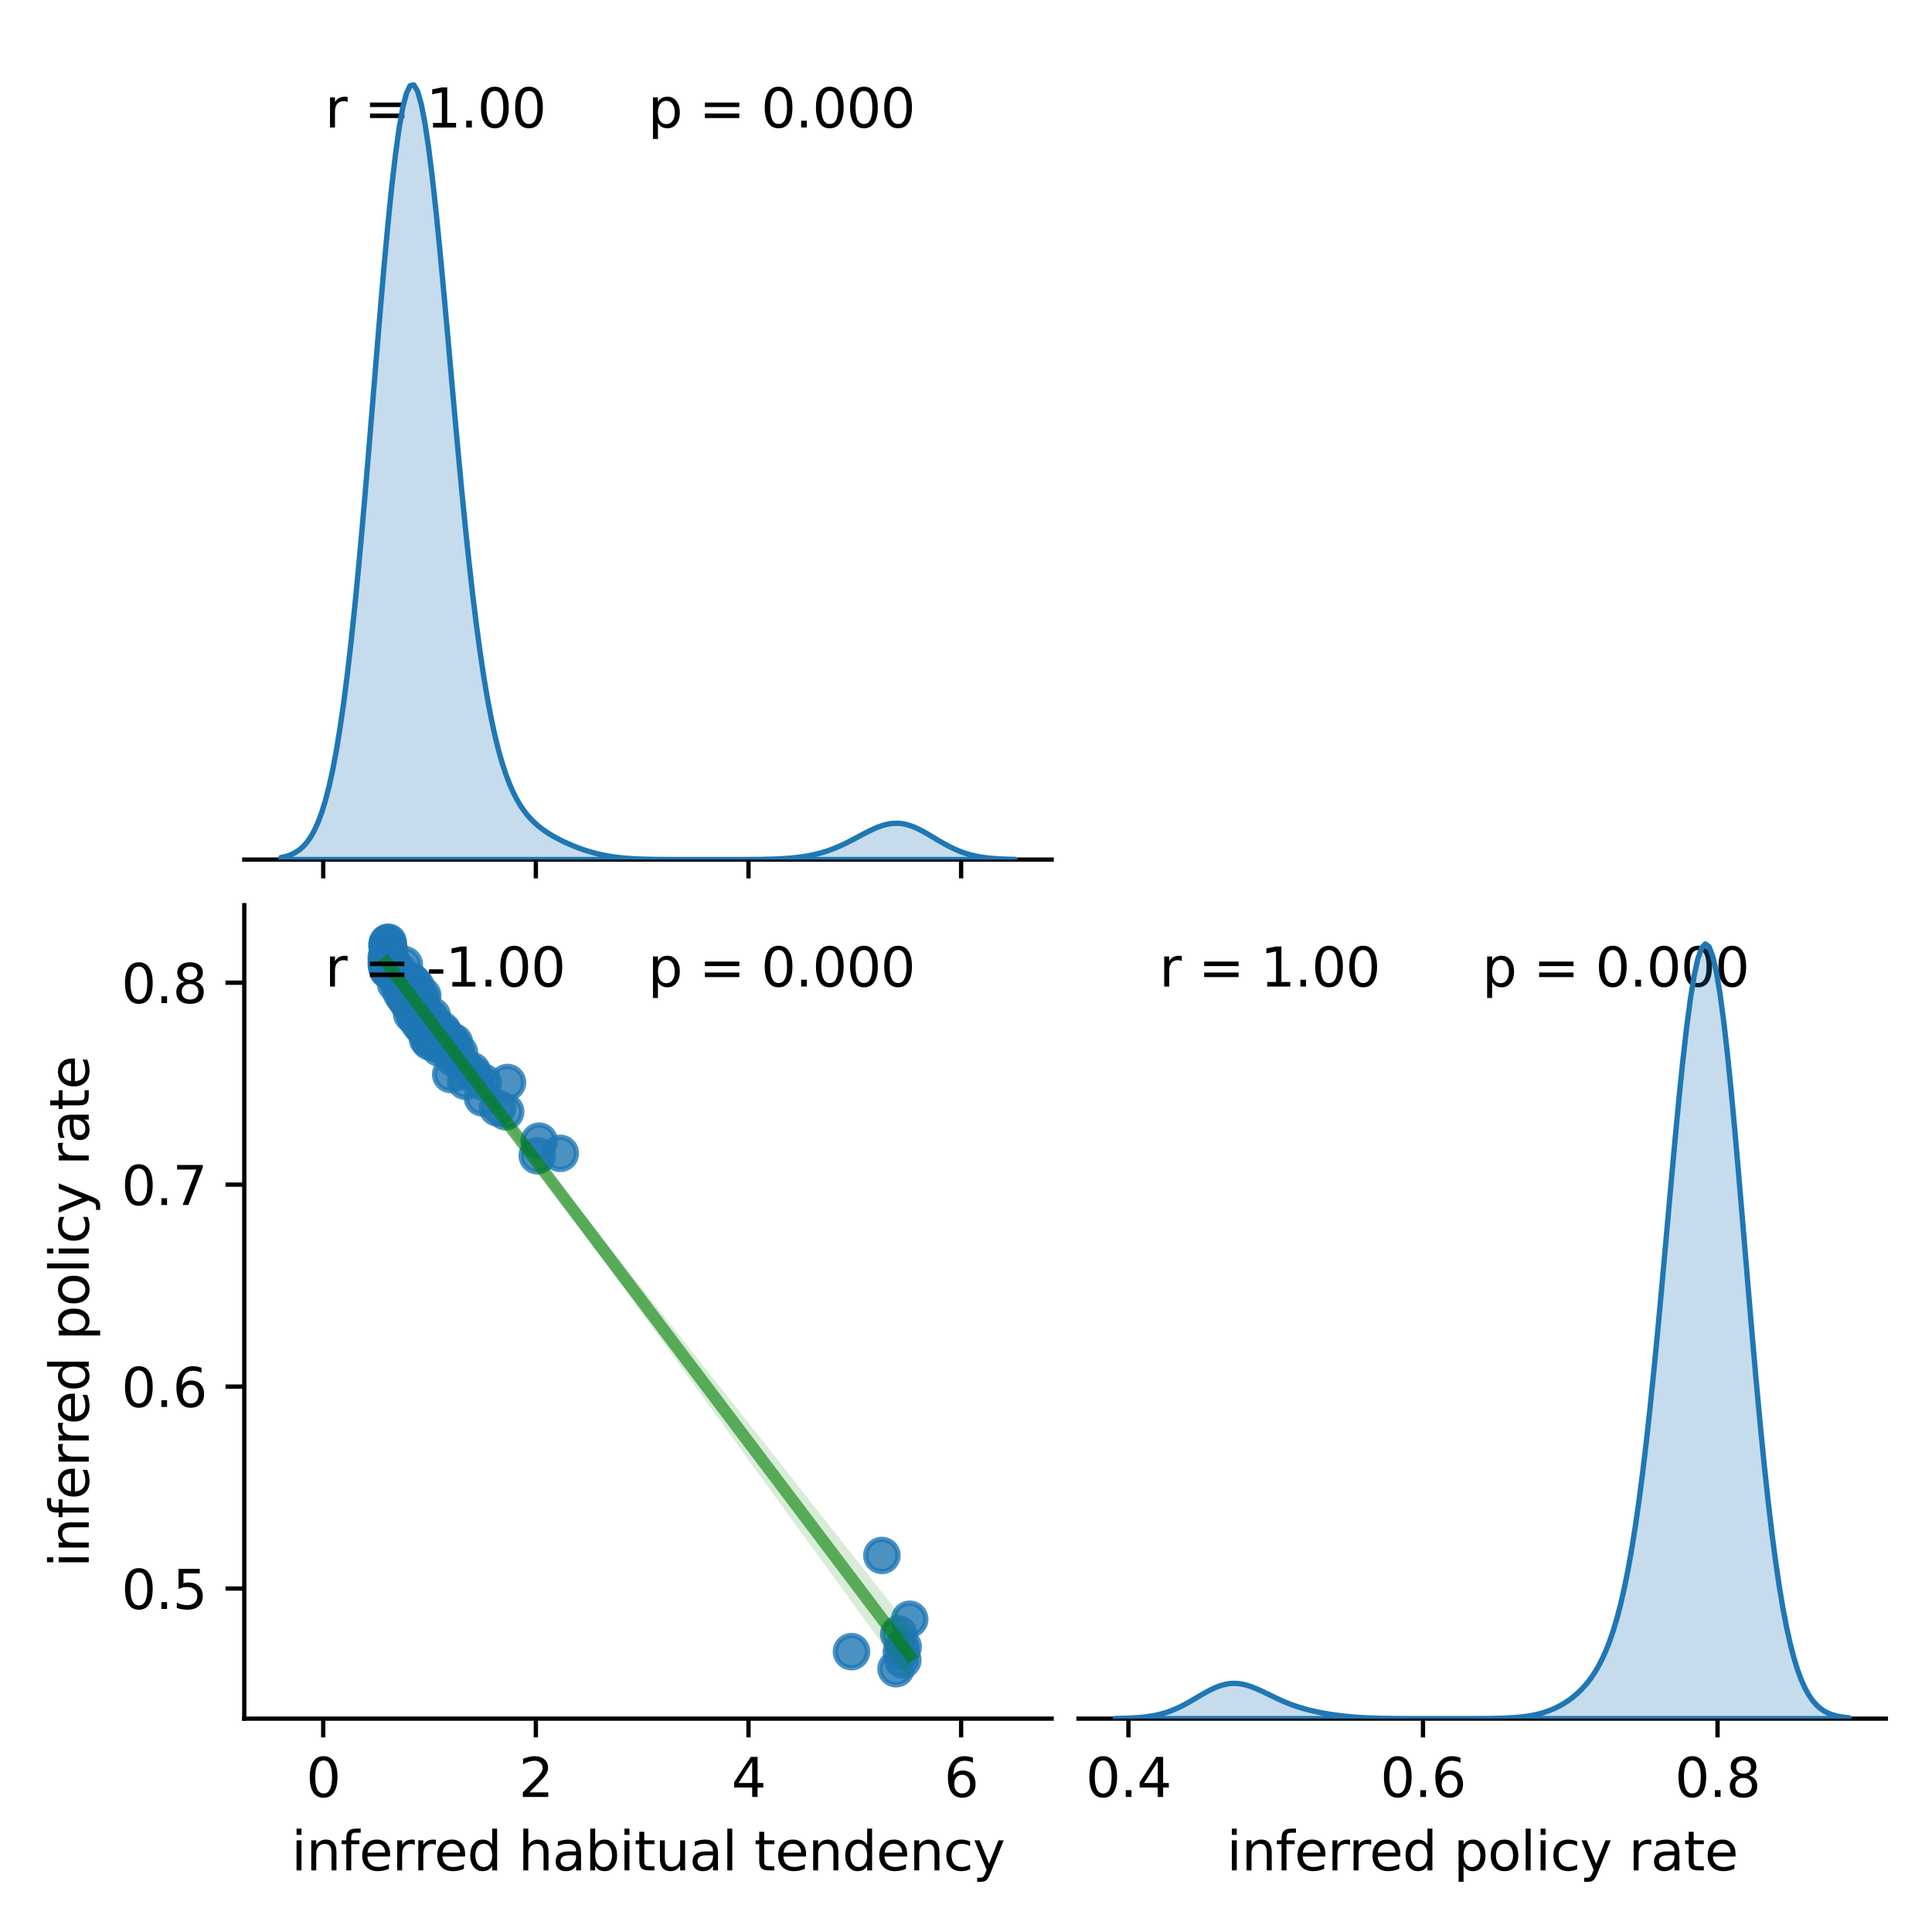 <?xml version="1.0" encoding="utf-8" standalone="no"?>
<!DOCTYPE svg PUBLIC "-//W3C//DTD SVG 1.1//EN"
  "http://www.w3.org/Graphics/SVG/1.1/DTD/svg11.dtd">
<svg xmlns:xlink="http://www.w3.org/1999/xlink" width="360pt" height="360pt" viewBox="0 0 360 360" xmlns="http://www.w3.org/2000/svg" version="1.1">
 <defs>
  <style type="text/css">*{stroke-linejoin: round; stroke-linecap: butt}</style>
 </defs>
 <g id="figure_1">
  <g id="patch_1">
   <path d="M 0 360 
L 360 360 
L 360 0 
L 0 0 
z
" style="fill: #ffffff"/>
  </g>
  <g id="axes_1">
   <g id="patch_2">
    <path d="M 45.52 160.17 
L 195.96 160.17 
L 195.96 8.6 
L 45.52 8.6 
z
" style="fill: #ffffff"/>
   </g>
   <g id="matplotlib.axis_1">
    <g id="xtick_1">
     <g id="line2d_1">
      <defs>
       <path id="me42f8a3381" d="M 0 0 
L 0 3.5 
" style="stroke: #000000; stroke-width: 0.8"/>
      </defs>
      <g>
       <use xlink:href="#me42f8a3381" x="60.228" y="160.17" style="stroke: #000000; stroke-width: 0.8"/>
      </g>
     </g>
    </g>
    <g id="xtick_2">
     <g id="line2d_2">
      <g>
       <use xlink:href="#me42f8a3381" x="99.849" y="160.17" style="stroke: #000000; stroke-width: 0.8"/>
      </g>
     </g>
    </g>
    <g id="xtick_3">
     <g id="line2d_3">
      <g>
       <use xlink:href="#me42f8a3381" x="139.471" y="160.17" style="stroke: #000000; stroke-width: 0.8"/>
      </g>
     </g>
    </g>
    <g id="xtick_4">
     <g id="line2d_4">
      <g>
       <use xlink:href="#me42f8a3381" x="179.092" y="160.17" style="stroke: #000000; stroke-width: 0.8"/>
      </g>
     </g>
    </g>
   </g>
   <g id="patch_3">
    <path d="M 45.52 160.17 
L 195.96 160.17 
" style="fill: none; stroke: #000000; stroke-width: 0.8; stroke-linejoin: miter; stroke-linecap: square"/>
   </g>
   <g id="text_1">
    <!-- r = 1.00  -->
    <g transform="translate(60.564 23.757) scale(0.1 -0.1)">
     <defs>
      <path id="DejaVuSans-72" d="M 2631 2963 
Q 2534 3019 2420 3045 
Q 2306 3072 2169 3072 
Q 1681 3072 1420 2755 
Q 1159 2438 1159 1844 
L 1159 0 
L 581 0 
L 581 3500 
L 1159 3500 
L 1159 2956 
Q 1341 3275 1631 3429 
Q 1922 3584 2338 3584 
Q 2397 3584 2469 3576 
Q 2541 3569 2628 3553 
L 2631 2963 
z
" transform="scale(0.016)"/>
      <path id="DejaVuSans-20" transform="scale(0.016)"/>
      <path id="DejaVuSans-3d" d="M 678 2906 
L 4684 2906 
L 4684 2381 
L 678 2381 
L 678 2906 
z
M 678 1631 
L 4684 1631 
L 4684 1100 
L 678 1100 
L 678 1631 
z
" transform="scale(0.016)"/>
      <path id="DejaVuSans-31" d="M 794 531 
L 1825 531 
L 1825 4091 
L 703 3866 
L 703 4441 
L 1819 4666 
L 2450 4666 
L 2450 531 
L 3481 531 
L 3481 0 
L 794 0 
L 794 531 
z
" transform="scale(0.016)"/>
      <path id="DejaVuSans-2e" d="M 684 794 
L 1344 794 
L 1344 0 
L 684 0 
L 684 794 
z
" transform="scale(0.016)"/>
      <path id="DejaVuSans-30" d="M 2034 4250 
Q 1547 4250 1301 3770 
Q 1056 3291 1056 2328 
Q 1056 1369 1301 889 
Q 1547 409 2034 409 
Q 2525 409 2770 889 
Q 3016 1369 3016 2328 
Q 3016 3291 2770 3770 
Q 2525 4250 2034 4250 
z
M 2034 4750 
Q 2819 4750 3233 4129 
Q 3647 3509 3647 2328 
Q 3647 1150 3233 529 
Q 2819 -91 2034 -91 
Q 1250 -91 836 529 
Q 422 1150 422 2328 
Q 422 3509 836 4129 
Q 1250 4750 2034 4750 
z
" transform="scale(0.016)"/>
     </defs>
     <use xlink:href="#DejaVuSans-72"/>
     <use xlink:href="#DejaVuSans-20" transform="translate(41.113 0)"/>
     <use xlink:href="#DejaVuSans-3d" transform="translate(72.9 0)"/>
     <use xlink:href="#DejaVuSans-20" transform="translate(156.689 0)"/>
     <use xlink:href="#DejaVuSans-31" transform="translate(188.477 0)"/>
     <use xlink:href="#DejaVuSans-2e" transform="translate(252.1 0)"/>
     <use xlink:href="#DejaVuSans-30" transform="translate(283.887 0)"/>
     <use xlink:href="#DejaVuSans-30" transform="translate(347.51 0)"/>
     <use xlink:href="#DejaVuSans-20" transform="translate(411.133 0)"/>
    </g>
   </g>
   <g id="text_2">
    <!-- p = 0.000 -->
    <g transform="translate(120.74 23.757) scale(0.1 -0.1)">
     <defs>
      <path id="DejaVuSans-70" d="M 1159 525 
L 1159 -1331 
L 581 -1331 
L 581 3500 
L 1159 3500 
L 1159 2969 
Q 1341 3281 1617 3432 
Q 1894 3584 2278 3584 
Q 2916 3584 3314 3078 
Q 3713 2572 3713 1747 
Q 3713 922 3314 415 
Q 2916 -91 2278 -91 
Q 1894 -91 1617 61 
Q 1341 213 1159 525 
z
M 3116 1747 
Q 3116 2381 2855 2742 
Q 2594 3103 2138 3103 
Q 1681 3103 1420 2742 
Q 1159 2381 1159 1747 
Q 1159 1113 1420 752 
Q 1681 391 2138 391 
Q 2594 391 2855 752 
Q 3116 1113 3116 1747 
z
" transform="scale(0.016)"/>
     </defs>
     <use xlink:href="#DejaVuSans-70"/>
     <use xlink:href="#DejaVuSans-20" transform="translate(63.477 0)"/>
     <use xlink:href="#DejaVuSans-3d" transform="translate(95.264 0)"/>
     <use xlink:href="#DejaVuSans-20" transform="translate(179.053 0)"/>
     <use xlink:href="#DejaVuSans-30" transform="translate(210.84 0)"/>
     <use xlink:href="#DejaVuSans-2e" transform="translate(274.463 0)"/>
     <use xlink:href="#DejaVuSans-30" transform="translate(306.25 0)"/>
     <use xlink:href="#DejaVuSans-30" transform="translate(369.873 0)"/>
     <use xlink:href="#DejaVuSans-30" transform="translate(433.496 0)"/>
    </g>
   </g>
  </g>
  <g id="axes_2">
   <g id="patch_4">
    <path d="M 45.52 320.24 
L 195.96 320.24 
L 195.96 168.67 
L 45.52 168.67 
z
" style="fill: #ffffff"/>
   </g>
   <g id="PathCollection_1">
    <defs>
     <path id="m79f74ec9fb" d="M 0 3 
C 0.796 3 1.559 2.684 2.121 2.121 
C 2.684 1.559 3 0.796 3 0 
C 3 -0.796 2.684 -1.559 2.121 -2.121 
C 1.559 -2.684 0.796 -3 0 -3 
C -0.796 -3 -1.559 -2.684 -2.121 -2.121 
C -2.684 -1.559 -3 -0.796 -3 0 
C -3 0.796 -2.684 1.559 -2.121 2.121 
C -1.559 2.684 -0.796 3 0 3 
z
" style="stroke: #1f77b4; stroke-opacity: 0.8"/>
    </defs>
    <g clip-path="url(#p3e1fc509b3)">
     <use xlink:href="#m79f74ec9fb" x="84.939" y="195.666" style="fill: #1f77b4; fill-opacity: 0.8; stroke: #1f77b4; stroke-opacity: 0.8"/>
     <use xlink:href="#m79f74ec9fb" x="77.467" y="184.552" style="fill: #1f77b4; fill-opacity: 0.8; stroke: #1f77b4; stroke-opacity: 0.8"/>
     <use xlink:href="#m79f74ec9fb" x="79.687" y="191.031" style="fill: #1f77b4; fill-opacity: 0.8; stroke: #1f77b4; stroke-opacity: 0.8"/>
     <use xlink:href="#m79f74ec9fb" x="84.238" y="194.385" style="fill: #1f77b4; fill-opacity: 0.8; stroke: #1f77b4; stroke-opacity: 0.8"/>
     <use xlink:href="#m79f74ec9fb" x="72.18" y="179.399" style="fill: #1f77b4; fill-opacity: 0.8; stroke: #1f77b4; stroke-opacity: 0.8"/>
     <use xlink:href="#m79f74ec9fb" x="72.317" y="176.57" style="fill: #1f77b4; fill-opacity: 0.8; stroke: #1f77b4; stroke-opacity: 0.8"/>
     <use xlink:href="#m79f74ec9fb" x="77.659" y="186.562" style="fill: #1f77b4; fill-opacity: 0.8; stroke: #1f77b4; stroke-opacity: 0.8"/>
     <use xlink:href="#m79f74ec9fb" x="77.421" y="189.671" style="fill: #1f77b4; fill-opacity: 0.8; stroke: #1f77b4; stroke-opacity: 0.8"/>
     <use xlink:href="#m79f74ec9fb" x="76.513" y="186.554" style="fill: #1f77b4; fill-opacity: 0.8; stroke: #1f77b4; stroke-opacity: 0.8"/>
     <use xlink:href="#m79f74ec9fb" x="94.564" y="201.707" style="fill: #1f77b4; fill-opacity: 0.8; stroke: #1f77b4; stroke-opacity: 0.8"/>
     <use xlink:href="#m79f74ec9fb" x="82.297" y="192.863" style="fill: #1f77b4; fill-opacity: 0.8; stroke: #1f77b4; stroke-opacity: 0.8"/>
     <use xlink:href="#m79f74ec9fb" x="77.252" y="186.955" style="fill: #1f77b4; fill-opacity: 0.8; stroke: #1f77b4; stroke-opacity: 0.8"/>
     <use xlink:href="#m79f74ec9fb" x="75.908" y="185.034" style="fill: #1f77b4; fill-opacity: 0.8; stroke: #1f77b4; stroke-opacity: 0.8"/>
     <use xlink:href="#m79f74ec9fb" x="164.327" y="289.84" style="fill: #1f77b4; fill-opacity: 0.8; stroke: #1f77b4; stroke-opacity: 0.8"/>
     <use xlink:href="#m79f74ec9fb" x="77.505" y="186.607" style="fill: #1f77b4; fill-opacity: 0.8; stroke: #1f77b4; stroke-opacity: 0.8"/>
     <use xlink:href="#m79f74ec9fb" x="76.486" y="184.423" style="fill: #1f77b4; fill-opacity: 0.8; stroke: #1f77b4; stroke-opacity: 0.8"/>
     <use xlink:href="#m79f74ec9fb" x="80.54" y="189.286" style="fill: #1f77b4; fill-opacity: 0.8; stroke: #1f77b4; stroke-opacity: 0.8"/>
     <use xlink:href="#m79f74ec9fb" x="76.262" y="186.701" style="fill: #1f77b4; fill-opacity: 0.8; stroke: #1f77b4; stroke-opacity: 0.8"/>
     <use xlink:href="#m79f74ec9fb" x="72.195" y="180.706" style="fill: #1f77b4; fill-opacity: 0.8; stroke: #1f77b4; stroke-opacity: 0.8"/>
     <use xlink:href="#m79f74ec9fb" x="78.708" y="190.966" style="fill: #1f77b4; fill-opacity: 0.8; stroke: #1f77b4; stroke-opacity: 0.8"/>
     <use xlink:href="#m79f74ec9fb" x="79.23" y="188.985" style="fill: #1f77b4; fill-opacity: 0.8; stroke: #1f77b4; stroke-opacity: 0.8"/>
     <use xlink:href="#m79f74ec9fb" x="83.979" y="200.213" style="fill: #1f77b4; fill-opacity: 0.8; stroke: #1f77b4; stroke-opacity: 0.8"/>
     <use xlink:href="#m79f74ec9fb" x="78.768" y="185.499" style="fill: #1f77b4; fill-opacity: 0.8; stroke: #1f77b4; stroke-opacity: 0.8"/>
     <use xlink:href="#m79f74ec9fb" x="76.377" y="184.023" style="fill: #1f77b4; fill-opacity: 0.8; stroke: #1f77b4; stroke-opacity: 0.8"/>
     <use xlink:href="#m79f74ec9fb" x="77.416" y="187.617" style="fill: #1f77b4; fill-opacity: 0.8; stroke: #1f77b4; stroke-opacity: 0.8"/>
     <use xlink:href="#m79f74ec9fb" x="79.475" y="190.673" style="fill: #1f77b4; fill-opacity: 0.8; stroke: #1f77b4; stroke-opacity: 0.8"/>
     <use xlink:href="#m79f74ec9fb" x="92.692" y="206.434" style="fill: #1f77b4; fill-opacity: 0.8; stroke: #1f77b4; stroke-opacity: 0.8"/>
     <use xlink:href="#m79f74ec9fb" x="82.802" y="194.585" style="fill: #1f77b4; fill-opacity: 0.8; stroke: #1f77b4; stroke-opacity: 0.8"/>
     <use xlink:href="#m79f74ec9fb" x="72.113" y="177.972" style="fill: #1f77b4; fill-opacity: 0.8; stroke: #1f77b4; stroke-opacity: 0.8"/>
     <use xlink:href="#m79f74ec9fb" x="77.004" y="183.181" style="fill: #1f77b4; fill-opacity: 0.8; stroke: #1f77b4; stroke-opacity: 0.8"/>
     <use xlink:href="#m79f74ec9fb" x="77.405" y="187.421" style="fill: #1f77b4; fill-opacity: 0.8; stroke: #1f77b4; stroke-opacity: 0.8"/>
     <use xlink:href="#m79f74ec9fb" x="77.764" y="187.281" style="fill: #1f77b4; fill-opacity: 0.8; stroke: #1f77b4; stroke-opacity: 0.8"/>
     <use xlink:href="#m79f74ec9fb" x="76.955" y="185.764" style="fill: #1f77b4; fill-opacity: 0.8; stroke: #1f77b4; stroke-opacity: 0.8"/>
     <use xlink:href="#m79f74ec9fb" x="73.03" y="179.32" style="fill: #1f77b4; fill-opacity: 0.8; stroke: #1f77b4; stroke-opacity: 0.8"/>
     <use xlink:href="#m79f74ec9fb" x="72.365" y="179.797" style="fill: #1f77b4; fill-opacity: 0.8; stroke: #1f77b4; stroke-opacity: 0.8"/>
     <use xlink:href="#m79f74ec9fb" x="78.155" y="190.703" style="fill: #1f77b4; fill-opacity: 0.8; stroke: #1f77b4; stroke-opacity: 0.8"/>
     <use xlink:href="#m79f74ec9fb" x="75.237" y="184.365" style="fill: #1f77b4; fill-opacity: 0.8; stroke: #1f77b4; stroke-opacity: 0.8"/>
     <use xlink:href="#m79f74ec9fb" x="76.866" y="186.339" style="fill: #1f77b4; fill-opacity: 0.8; stroke: #1f77b4; stroke-opacity: 0.8"/>
     <use xlink:href="#m79f74ec9fb" x="71.978" y="179.255" style="fill: #1f77b4; fill-opacity: 0.8; stroke: #1f77b4; stroke-opacity: 0.8"/>
     <use xlink:href="#m79f74ec9fb" x="75.123" y="182.621" style="fill: #1f77b4; fill-opacity: 0.8; stroke: #1f77b4; stroke-opacity: 0.8"/>
     <use xlink:href="#m79f74ec9fb" x="77.35" y="186.56" style="fill: #1f77b4; fill-opacity: 0.8; stroke: #1f77b4; stroke-opacity: 0.8"/>
     <use xlink:href="#m79f74ec9fb" x="78.96" y="189.589" style="fill: #1f77b4; fill-opacity: 0.8; stroke: #1f77b4; stroke-opacity: 0.8"/>
     <use xlink:href="#m79f74ec9fb" x="76.706" y="187.564" style="fill: #1f77b4; fill-opacity: 0.8; stroke: #1f77b4; stroke-opacity: 0.8"/>
     <use xlink:href="#m79f74ec9fb" x="72.211" y="180.133" style="fill: #1f77b4; fill-opacity: 0.8; stroke: #1f77b4; stroke-opacity: 0.8"/>
     <use xlink:href="#m79f74ec9fb" x="87.974" y="199.527" style="fill: #1f77b4; fill-opacity: 0.8; stroke: #1f77b4; stroke-opacity: 0.8"/>
     <use xlink:href="#m79f74ec9fb" x="72.523" y="178.469" style="fill: #1f77b4; fill-opacity: 0.8; stroke: #1f77b4; stroke-opacity: 0.8"/>
     <use xlink:href="#m79f74ec9fb" x="71.972" y="178.388" style="fill: #1f77b4; fill-opacity: 0.8; stroke: #1f77b4; stroke-opacity: 0.8"/>
     <use xlink:href="#m79f74ec9fb" x="76.352" y="184.586" style="fill: #1f77b4; fill-opacity: 0.8; stroke: #1f77b4; stroke-opacity: 0.8"/>
     <use xlink:href="#m79f74ec9fb" x="73.711" y="183.295" style="fill: #1f77b4; fill-opacity: 0.8; stroke: #1f77b4; stroke-opacity: 0.8"/>
     <use xlink:href="#m79f74ec9fb" x="73.102" y="180.539" style="fill: #1f77b4; fill-opacity: 0.8; stroke: #1f77b4; stroke-opacity: 0.8"/>
     <use xlink:href="#m79f74ec9fb" x="77.542" y="187.647" style="fill: #1f77b4; fill-opacity: 0.8; stroke: #1f77b4; stroke-opacity: 0.8"/>
     <use xlink:href="#m79f74ec9fb" x="169.508" y="301.726" style="fill: #1f77b4; fill-opacity: 0.8; stroke: #1f77b4; stroke-opacity: 0.8"/>
     <use xlink:href="#m79f74ec9fb" x="79.673" y="192.389" style="fill: #1f77b4; fill-opacity: 0.8; stroke: #1f77b4; stroke-opacity: 0.8"/>
     <use xlink:href="#m79f74ec9fb" x="76.645" y="186.133" style="fill: #1f77b4; fill-opacity: 0.8; stroke: #1f77b4; stroke-opacity: 0.8"/>
     <use xlink:href="#m79f74ec9fb" x="76.562" y="182.801" style="fill: #1f77b4; fill-opacity: 0.8; stroke: #1f77b4; stroke-opacity: 0.8"/>
     <use xlink:href="#m79f74ec9fb" x="76.812" y="185.336" style="fill: #1f77b4; fill-opacity: 0.8; stroke: #1f77b4; stroke-opacity: 0.8"/>
     <use xlink:href="#m79f74ec9fb" x="84.454" y="197.14" style="fill: #1f77b4; fill-opacity: 0.8; stroke: #1f77b4; stroke-opacity: 0.8"/>
     <use xlink:href="#m79f74ec9fb" x="78.682" y="189.566" style="fill: #1f77b4; fill-opacity: 0.8; stroke: #1f77b4; stroke-opacity: 0.8"/>
     <use xlink:href="#m79f74ec9fb" x="76.747" y="186.875" style="fill: #1f77b4; fill-opacity: 0.8; stroke: #1f77b4; stroke-opacity: 0.8"/>
     <use xlink:href="#m79f74ec9fb" x="72.2" y="177.895" style="fill: #1f77b4; fill-opacity: 0.8; stroke: #1f77b4; stroke-opacity: 0.8"/>
     <use xlink:href="#m79f74ec9fb" x="77.53" y="185.535" style="fill: #1f77b4; fill-opacity: 0.8; stroke: #1f77b4; stroke-opacity: 0.8"/>
     <use xlink:href="#m79f74ec9fb" x="78.592" y="189.29" style="fill: #1f77b4; fill-opacity: 0.8; stroke: #1f77b4; stroke-opacity: 0.8"/>
     <use xlink:href="#m79f74ec9fb" x="81.105" y="190.868" style="fill: #1f77b4; fill-opacity: 0.8; stroke: #1f77b4; stroke-opacity: 0.8"/>
     <use xlink:href="#m79f74ec9fb" x="158.662" y="307.759" style="fill: #1f77b4; fill-opacity: 0.8; stroke: #1f77b4; stroke-opacity: 0.8"/>
     <use xlink:href="#m79f74ec9fb" x="77.489" y="185.896" style="fill: #1f77b4; fill-opacity: 0.8; stroke: #1f77b4; stroke-opacity: 0.8"/>
     <use xlink:href="#m79f74ec9fb" x="77.506" y="188.547" style="fill: #1f77b4; fill-opacity: 0.8; stroke: #1f77b4; stroke-opacity: 0.8"/>
     <use xlink:href="#m79f74ec9fb" x="75.851" y="184" style="fill: #1f77b4; fill-opacity: 0.8; stroke: #1f77b4; stroke-opacity: 0.8"/>
     <use xlink:href="#m79f74ec9fb" x="78.664" y="191.314" style="fill: #1f77b4; fill-opacity: 0.8; stroke: #1f77b4; stroke-opacity: 0.8"/>
     <use xlink:href="#m79f74ec9fb" x="77.729" y="185.487" style="fill: #1f77b4; fill-opacity: 0.8; stroke: #1f77b4; stroke-opacity: 0.8"/>
     <use xlink:href="#m79f74ec9fb" x="77.19" y="188.747" style="fill: #1f77b4; fill-opacity: 0.8; stroke: #1f77b4; stroke-opacity: 0.8"/>
     <use xlink:href="#m79f74ec9fb" x="72.489" y="180.91" style="fill: #1f77b4; fill-opacity: 0.8; stroke: #1f77b4; stroke-opacity: 0.8"/>
     <use xlink:href="#m79f74ec9fb" x="78.02" y="187.888" style="fill: #1f77b4; fill-opacity: 0.8; stroke: #1f77b4; stroke-opacity: 0.8"/>
     <use xlink:href="#m79f74ec9fb" x="78.548" y="185.97" style="fill: #1f77b4; fill-opacity: 0.8; stroke: #1f77b4; stroke-opacity: 0.8"/>
     <use xlink:href="#m79f74ec9fb" x="78.222" y="187.455" style="fill: #1f77b4; fill-opacity: 0.8; stroke: #1f77b4; stroke-opacity: 0.8"/>
     <use xlink:href="#m79f74ec9fb" x="84.76" y="196.332" style="fill: #1f77b4; fill-opacity: 0.8; stroke: #1f77b4; stroke-opacity: 0.8"/>
     <use xlink:href="#m79f74ec9fb" x="76.716" y="186.926" style="fill: #1f77b4; fill-opacity: 0.8; stroke: #1f77b4; stroke-opacity: 0.8"/>
     <use xlink:href="#m79f74ec9fb" x="77.623" y="187.624" style="fill: #1f77b4; fill-opacity: 0.8; stroke: #1f77b4; stroke-opacity: 0.8"/>
     <use xlink:href="#m79f74ec9fb" x="77.531" y="186.197" style="fill: #1f77b4; fill-opacity: 0.8; stroke: #1f77b4; stroke-opacity: 0.8"/>
     <use xlink:href="#m79f74ec9fb" x="76.691" y="188.924" style="fill: #1f77b4; fill-opacity: 0.8; stroke: #1f77b4; stroke-opacity: 0.8"/>
     <use xlink:href="#m79f74ec9fb" x="78.522" y="187.346" style="fill: #1f77b4; fill-opacity: 0.8; stroke: #1f77b4; stroke-opacity: 0.8"/>
     <use xlink:href="#m79f74ec9fb" x="79.51" y="190.857" style="fill: #1f77b4; fill-opacity: 0.8; stroke: #1f77b4; stroke-opacity: 0.8"/>
     <use xlink:href="#m79f74ec9fb" x="104.404" y="214.916" style="fill: #1f77b4; fill-opacity: 0.8; stroke: #1f77b4; stroke-opacity: 0.8"/>
     <use xlink:href="#m79f74ec9fb" x="76.854" y="187.388" style="fill: #1f77b4; fill-opacity: 0.8; stroke: #1f77b4; stroke-opacity: 0.8"/>
     <use xlink:href="#m79f74ec9fb" x="77.47" y="186.031" style="fill: #1f77b4; fill-opacity: 0.8; stroke: #1f77b4; stroke-opacity: 0.8"/>
     <use xlink:href="#m79f74ec9fb" x="86.384" y="198.638" style="fill: #1f77b4; fill-opacity: 0.8; stroke: #1f77b4; stroke-opacity: 0.8"/>
     <use xlink:href="#m79f74ec9fb" x="72.354" y="176.302" style="fill: #1f77b4; fill-opacity: 0.8; stroke: #1f77b4; stroke-opacity: 0.8"/>
     <use xlink:href="#m79f74ec9fb" x="76.533" y="183.914" style="fill: #1f77b4; fill-opacity: 0.8; stroke: #1f77b4; stroke-opacity: 0.8"/>
     <use xlink:href="#m79f74ec9fb" x="77.08" y="186.062" style="fill: #1f77b4; fill-opacity: 0.8; stroke: #1f77b4; stroke-opacity: 0.8"/>
     <use xlink:href="#m79f74ec9fb" x="75.064" y="184.664" style="fill: #1f77b4; fill-opacity: 0.8; stroke: #1f77b4; stroke-opacity: 0.8"/>
     <use xlink:href="#m79f74ec9fb" x="79.084" y="188.519" style="fill: #1f77b4; fill-opacity: 0.8; stroke: #1f77b4; stroke-opacity: 0.8"/>
     <use xlink:href="#m79f74ec9fb" x="74.863" y="184.06" style="fill: #1f77b4; fill-opacity: 0.8; stroke: #1f77b4; stroke-opacity: 0.8"/>
     <use xlink:href="#m79f74ec9fb" x="75.854" y="186.611" style="fill: #1f77b4; fill-opacity: 0.8; stroke: #1f77b4; stroke-opacity: 0.8"/>
     <use xlink:href="#m79f74ec9fb" x="77.851" y="186.766" style="fill: #1f77b4; fill-opacity: 0.8; stroke: #1f77b4; stroke-opacity: 0.8"/>
     <use xlink:href="#m79f74ec9fb" x="76.556" y="185.846" style="fill: #1f77b4; fill-opacity: 0.8; stroke: #1f77b4; stroke-opacity: 0.8"/>
     <use xlink:href="#m79f74ec9fb" x="72.391" y="178.137" style="fill: #1f77b4; fill-opacity: 0.8; stroke: #1f77b4; stroke-opacity: 0.8"/>
     <use xlink:href="#m79f74ec9fb" x="94.221" y="207.156" style="fill: #1f77b4; fill-opacity: 0.8; stroke: #1f77b4; stroke-opacity: 0.8"/>
     <use xlink:href="#m79f74ec9fb" x="75.279" y="182.767" style="fill: #1f77b4; fill-opacity: 0.8; stroke: #1f77b4; stroke-opacity: 0.8"/>
     <use xlink:href="#m79f74ec9fb" x="168.23" y="309.327" style="fill: #1f77b4; fill-opacity: 0.8; stroke: #1f77b4; stroke-opacity: 0.8"/>
     <use xlink:href="#m79f74ec9fb" x="76.158" y="183.61" style="fill: #1f77b4; fill-opacity: 0.8; stroke: #1f77b4; stroke-opacity: 0.8"/>
     <use xlink:href="#m79f74ec9fb" x="73.726" y="180.554" style="fill: #1f77b4; fill-opacity: 0.8; stroke: #1f77b4; stroke-opacity: 0.8"/>
     <use xlink:href="#m79f74ec9fb" x="75.333" y="179.741" style="fill: #1f77b4; fill-opacity: 0.8; stroke: #1f77b4; stroke-opacity: 0.8"/>
     <use xlink:href="#m79f74ec9fb" x="83.836" y="193.759" style="fill: #1f77b4; fill-opacity: 0.8; stroke: #1f77b4; stroke-opacity: 0.8"/>
     <use xlink:href="#m79f74ec9fb" x="78.768" y="191.331" style="fill: #1f77b4; fill-opacity: 0.8; stroke: #1f77b4; stroke-opacity: 0.8"/>
     <use xlink:href="#m79f74ec9fb" x="72.589" y="180.588" style="fill: #1f77b4; fill-opacity: 0.8; stroke: #1f77b4; stroke-opacity: 0.8"/>
     <use xlink:href="#m79f74ec9fb" x="80.975" y="194.318" style="fill: #1f77b4; fill-opacity: 0.8; stroke: #1f77b4; stroke-opacity: 0.8"/>
     <use xlink:href="#m79f74ec9fb" x="77.695" y="185.742" style="fill: #1f77b4; fill-opacity: 0.8; stroke: #1f77b4; stroke-opacity: 0.8"/>
     <use xlink:href="#m79f74ec9fb" x="72.208" y="176.605" style="fill: #1f77b4; fill-opacity: 0.8; stroke: #1f77b4; stroke-opacity: 0.8"/>
     <use xlink:href="#m79f74ec9fb" x="77.499" y="185.404" style="fill: #1f77b4; fill-opacity: 0.8; stroke: #1f77b4; stroke-opacity: 0.8"/>
     <use xlink:href="#m79f74ec9fb" x="72.393" y="177.567" style="fill: #1f77b4; fill-opacity: 0.8; stroke: #1f77b4; stroke-opacity: 0.8"/>
     <use xlink:href="#m79f74ec9fb" x="75.36" y="183.924" style="fill: #1f77b4; fill-opacity: 0.8; stroke: #1f77b4; stroke-opacity: 0.8"/>
     <use xlink:href="#m79f74ec9fb" x="77.293" y="188.408" style="fill: #1f77b4; fill-opacity: 0.8; stroke: #1f77b4; stroke-opacity: 0.8"/>
     <use xlink:href="#m79f74ec9fb" x="77.463" y="185.802" style="fill: #1f77b4; fill-opacity: 0.8; stroke: #1f77b4; stroke-opacity: 0.8"/>
     <use xlink:href="#m79f74ec9fb" x="72.169" y="178.839" style="fill: #1f77b4; fill-opacity: 0.8; stroke: #1f77b4; stroke-opacity: 0.8"/>
     <use xlink:href="#m79f74ec9fb" x="167.466" y="304.471" style="fill: #1f77b4; fill-opacity: 0.8; stroke: #1f77b4; stroke-opacity: 0.8"/>
     <use xlink:href="#m79f74ec9fb" x="77.123" y="186.618" style="fill: #1f77b4; fill-opacity: 0.8; stroke: #1f77b4; stroke-opacity: 0.8"/>
     <use xlink:href="#m79f74ec9fb" x="75.779" y="182.895" style="fill: #1f77b4; fill-opacity: 0.8; stroke: #1f77b4; stroke-opacity: 0.8"/>
     <use xlink:href="#m79f74ec9fb" x="72.486" y="176.975" style="fill: #1f77b4; fill-opacity: 0.8; stroke: #1f77b4; stroke-opacity: 0.8"/>
     <use xlink:href="#m79f74ec9fb" x="75.224" y="185.724" style="fill: #1f77b4; fill-opacity: 0.8; stroke: #1f77b4; stroke-opacity: 0.8"/>
     <use xlink:href="#m79f74ec9fb" x="75.504" y="183.672" style="fill: #1f77b4; fill-opacity: 0.8; stroke: #1f77b4; stroke-opacity: 0.8"/>
     <use xlink:href="#m79f74ec9fb" x="77.504" y="189.371" style="fill: #1f77b4; fill-opacity: 0.8; stroke: #1f77b4; stroke-opacity: 0.8"/>
     <use xlink:href="#m79f74ec9fb" x="74.838" y="183.147" style="fill: #1f77b4; fill-opacity: 0.8; stroke: #1f77b4; stroke-opacity: 0.8"/>
     <use xlink:href="#m79f74ec9fb" x="166.97" y="310.941" style="fill: #1f77b4; fill-opacity: 0.8; stroke: #1f77b4; stroke-opacity: 0.8"/>
     <use xlink:href="#m79f74ec9fb" x="82.741" y="192.579" style="fill: #1f77b4; fill-opacity: 0.8; stroke: #1f77b4; stroke-opacity: 0.8"/>
     <use xlink:href="#m79f74ec9fb" x="72.81" y="178.782" style="fill: #1f77b4; fill-opacity: 0.8; stroke: #1f77b4; stroke-opacity: 0.8"/>
     <use xlink:href="#m79f74ec9fb" x="76.231" y="185.837" style="fill: #1f77b4; fill-opacity: 0.8; stroke: #1f77b4; stroke-opacity: 0.8"/>
     <use xlink:href="#m79f74ec9fb" x="77.529" y="186.199" style="fill: #1f77b4; fill-opacity: 0.8; stroke: #1f77b4; stroke-opacity: 0.8"/>
     <use xlink:href="#m79f74ec9fb" x="76.217" y="185.651" style="fill: #1f77b4; fill-opacity: 0.8; stroke: #1f77b4; stroke-opacity: 0.8"/>
     <use xlink:href="#m79f74ec9fb" x="73.264" y="181.398" style="fill: #1f77b4; fill-opacity: 0.8; stroke: #1f77b4; stroke-opacity: 0.8"/>
     <use xlink:href="#m79f74ec9fb" x="72.848" y="179.288" style="fill: #1f77b4; fill-opacity: 0.8; stroke: #1f77b4; stroke-opacity: 0.8"/>
     <use xlink:href="#m79f74ec9fb" x="167.955" y="307.828" style="fill: #1f77b4; fill-opacity: 0.8; stroke: #1f77b4; stroke-opacity: 0.8"/>
     <use xlink:href="#m79f74ec9fb" x="75.631" y="185.051" style="fill: #1f77b4; fill-opacity: 0.8; stroke: #1f77b4; stroke-opacity: 0.8"/>
     <use xlink:href="#m79f74ec9fb" x="77.248" y="188.669" style="fill: #1f77b4; fill-opacity: 0.8; stroke: #1f77b4; stroke-opacity: 0.8"/>
     <use xlink:href="#m79f74ec9fb" x="75.38" y="184.737" style="fill: #1f77b4; fill-opacity: 0.8; stroke: #1f77b4; stroke-opacity: 0.8"/>
     <use xlink:href="#m79f74ec9fb" x="76.009" y="185.274" style="fill: #1f77b4; fill-opacity: 0.8; stroke: #1f77b4; stroke-opacity: 0.8"/>
     <use xlink:href="#m79f74ec9fb" x="84.66" y="194.219" style="fill: #1f77b4; fill-opacity: 0.8; stroke: #1f77b4; stroke-opacity: 0.8"/>
     <use xlink:href="#m79f74ec9fb" x="74.44" y="181.086" style="fill: #1f77b4; fill-opacity: 0.8; stroke: #1f77b4; stroke-opacity: 0.8"/>
     <use xlink:href="#m79f74ec9fb" x="75.089" y="183.983" style="fill: #1f77b4; fill-opacity: 0.8; stroke: #1f77b4; stroke-opacity: 0.8"/>
     <use xlink:href="#m79f74ec9fb" x="77.655" y="187.411" style="fill: #1f77b4; fill-opacity: 0.8; stroke: #1f77b4; stroke-opacity: 0.8"/>
     <use xlink:href="#m79f74ec9fb" x="79.646" y="193.57" style="fill: #1f77b4; fill-opacity: 0.8; stroke: #1f77b4; stroke-opacity: 0.8"/>
     <use xlink:href="#m79f74ec9fb" x="75.921" y="183.981" style="fill: #1f77b4; fill-opacity: 0.8; stroke: #1f77b4; stroke-opacity: 0.8"/>
     <use xlink:href="#m79f74ec9fb" x="77.493" y="189.384" style="fill: #1f77b4; fill-opacity: 0.8; stroke: #1f77b4; stroke-opacity: 0.8"/>
     <use xlink:href="#m79f74ec9fb" x="100.471" y="212.644" style="fill: #1f77b4; fill-opacity: 0.8; stroke: #1f77b4; stroke-opacity: 0.8"/>
     <use xlink:href="#m79f74ec9fb" x="72.093" y="176.173" style="fill: #1f77b4; fill-opacity: 0.8; stroke: #1f77b4; stroke-opacity: 0.8"/>
     <use xlink:href="#m79f74ec9fb" x="77.454" y="188.699" style="fill: #1f77b4; fill-opacity: 0.8; stroke: #1f77b4; stroke-opacity: 0.8"/>
     <use xlink:href="#m79f74ec9fb" x="78.178" y="186.879" style="fill: #1f77b4; fill-opacity: 0.8; stroke: #1f77b4; stroke-opacity: 0.8"/>
     <use xlink:href="#m79f74ec9fb" x="80.09" y="194.128" style="fill: #1f77b4; fill-opacity: 0.8; stroke: #1f77b4; stroke-opacity: 0.8"/>
     <use xlink:href="#m79f74ec9fb" x="90.036" y="201.649" style="fill: #1f77b4; fill-opacity: 0.8; stroke: #1f77b4; stroke-opacity: 0.8"/>
     <use xlink:href="#m79f74ec9fb" x="168.283" y="306.829" style="fill: #1f77b4; fill-opacity: 0.8; stroke: #1f77b4; stroke-opacity: 0.8"/>
     <use xlink:href="#m79f74ec9fb" x="76.992" y="186.428" style="fill: #1f77b4; fill-opacity: 0.8; stroke: #1f77b4; stroke-opacity: 0.8"/>
     <use xlink:href="#m79f74ec9fb" x="77.485" y="188.147" style="fill: #1f77b4; fill-opacity: 0.8; stroke: #1f77b4; stroke-opacity: 0.8"/>
     <use xlink:href="#m79f74ec9fb" x="77.579" y="186.383" style="fill: #1f77b4; fill-opacity: 0.8; stroke: #1f77b4; stroke-opacity: 0.8"/>
     <use xlink:href="#m79f74ec9fb" x="78.923" y="189.088" style="fill: #1f77b4; fill-opacity: 0.8; stroke: #1f77b4; stroke-opacity: 0.8"/>
     <use xlink:href="#m79f74ec9fb" x="81.894" y="195.298" style="fill: #1f77b4; fill-opacity: 0.8; stroke: #1f77b4; stroke-opacity: 0.8"/>
     <use xlink:href="#m79f74ec9fb" x="77.718" y="188.293" style="fill: #1f77b4; fill-opacity: 0.8; stroke: #1f77b4; stroke-opacity: 0.8"/>
     <use xlink:href="#m79f74ec9fb" x="82.427" y="191.99" style="fill: #1f77b4; fill-opacity: 0.8; stroke: #1f77b4; stroke-opacity: 0.8"/>
     <use xlink:href="#m79f74ec9fb" x="74.522" y="182" style="fill: #1f77b4; fill-opacity: 0.8; stroke: #1f77b4; stroke-opacity: 0.8"/>
     <use xlink:href="#m79f74ec9fb" x="72.197" y="179.618" style="fill: #1f77b4; fill-opacity: 0.8; stroke: #1f77b4; stroke-opacity: 0.8"/>
     <use xlink:href="#m79f74ec9fb" x="77.548" y="183.821" style="fill: #1f77b4; fill-opacity: 0.8; stroke: #1f77b4; stroke-opacity: 0.8"/>
     <use xlink:href="#m79f74ec9fb" x="72.171" y="175.712" style="fill: #1f77b4; fill-opacity: 0.8; stroke: #1f77b4; stroke-opacity: 0.8"/>
     <use xlink:href="#m79f74ec9fb" x="76.958" y="184.855" style="fill: #1f77b4; fill-opacity: 0.8; stroke: #1f77b4; stroke-opacity: 0.8"/>
     <use xlink:href="#m79f74ec9fb" x="76.64" y="187.61" style="fill: #1f77b4; fill-opacity: 0.8; stroke: #1f77b4; stroke-opacity: 0.8"/>
     <use xlink:href="#m79f74ec9fb" x="76.158" y="186.016" style="fill: #1f77b4; fill-opacity: 0.8; stroke: #1f77b4; stroke-opacity: 0.8"/>
     <use xlink:href="#m79f74ec9fb" x="78.147" y="188.411" style="fill: #1f77b4; fill-opacity: 0.8; stroke: #1f77b4; stroke-opacity: 0.8"/>
     <use xlink:href="#m79f74ec9fb" x="89.907" y="204.578" style="fill: #1f77b4; fill-opacity: 0.8; stroke: #1f77b4; stroke-opacity: 0.8"/>
     <use xlink:href="#m79f74ec9fb" x="77.294" y="188.136" style="fill: #1f77b4; fill-opacity: 0.8; stroke: #1f77b4; stroke-opacity: 0.8"/>
     <use xlink:href="#m79f74ec9fb" x="77.438" y="186.623" style="fill: #1f77b4; fill-opacity: 0.8; stroke: #1f77b4; stroke-opacity: 0.8"/>
     <use xlink:href="#m79f74ec9fb" x="76.34" y="186.184" style="fill: #1f77b4; fill-opacity: 0.8; stroke: #1f77b4; stroke-opacity: 0.8"/>
     <use xlink:href="#m79f74ec9fb" x="86.759" y="201.483" style="fill: #1f77b4; fill-opacity: 0.8; stroke: #1f77b4; stroke-opacity: 0.8"/>
     <use xlink:href="#m79f74ec9fb" x="72.096" y="180.059" style="fill: #1f77b4; fill-opacity: 0.8; stroke: #1f77b4; stroke-opacity: 0.8"/>
     <use xlink:href="#m79f74ec9fb" x="79.137" y="190.245" style="fill: #1f77b4; fill-opacity: 0.8; stroke: #1f77b4; stroke-opacity: 0.8"/>
     <use xlink:href="#m79f74ec9fb" x="77.246" y="187.859" style="fill: #1f77b4; fill-opacity: 0.8; stroke: #1f77b4; stroke-opacity: 0.8"/>
     <use xlink:href="#m79f74ec9fb" x="77.124" y="185.835" style="fill: #1f77b4; fill-opacity: 0.8; stroke: #1f77b4; stroke-opacity: 0.8"/>
     <use xlink:href="#m79f74ec9fb" x="81.405" y="192.316" style="fill: #1f77b4; fill-opacity: 0.8; stroke: #1f77b4; stroke-opacity: 0.8"/>
     <use xlink:href="#m79f74ec9fb" x="72.533" y="177.111" style="fill: #1f77b4; fill-opacity: 0.8; stroke: #1f77b4; stroke-opacity: 0.8"/>
     <use xlink:href="#m79f74ec9fb" x="77.556" y="186.758" style="fill: #1f77b4; fill-opacity: 0.8; stroke: #1f77b4; stroke-opacity: 0.8"/>
     <use xlink:href="#m79f74ec9fb" x="72.349" y="175.56" style="fill: #1f77b4; fill-opacity: 0.8; stroke: #1f77b4; stroke-opacity: 0.8"/>
     <use xlink:href="#m79f74ec9fb" x="85.616" y="196.155" style="fill: #1f77b4; fill-opacity: 0.8; stroke: #1f77b4; stroke-opacity: 0.8"/>
     <use xlink:href="#m79f74ec9fb" x="72.001" y="179.846" style="fill: #1f77b4; fill-opacity: 0.8; stroke: #1f77b4; stroke-opacity: 0.8"/>
     <use xlink:href="#m79f74ec9fb" x="76.051" y="185.791" style="fill: #1f77b4; fill-opacity: 0.8; stroke: #1f77b4; stroke-opacity: 0.8"/>
     <use xlink:href="#m79f74ec9fb" x="77.572" y="186.3" style="fill: #1f77b4; fill-opacity: 0.8; stroke: #1f77b4; stroke-opacity: 0.8"/>
     <use xlink:href="#m79f74ec9fb" x="78.118" y="188.348" style="fill: #1f77b4; fill-opacity: 0.8; stroke: #1f77b4; stroke-opacity: 0.8"/>
     <use xlink:href="#m79f74ec9fb" x="74.718" y="184.867" style="fill: #1f77b4; fill-opacity: 0.8; stroke: #1f77b4; stroke-opacity: 0.8"/>
     <use xlink:href="#m79f74ec9fb" x="76.296" y="185.77" style="fill: #1f77b4; fill-opacity: 0.8; stroke: #1f77b4; stroke-opacity: 0.8"/>
     <use xlink:href="#m79f74ec9fb" x="75.909" y="183.806" style="fill: #1f77b4; fill-opacity: 0.8; stroke: #1f77b4; stroke-opacity: 0.8"/>
     <use xlink:href="#m79f74ec9fb" x="100.113" y="215.35" style="fill: #1f77b4; fill-opacity: 0.8; stroke: #1f77b4; stroke-opacity: 0.8"/>
     <use xlink:href="#m79f74ec9fb" x="74.554" y="183.043" style="fill: #1f77b4; fill-opacity: 0.8; stroke: #1f77b4; stroke-opacity: 0.8"/>
     <use xlink:href="#m79f74ec9fb" x="77.421" y="189.036" style="fill: #1f77b4; fill-opacity: 0.8; stroke: #1f77b4; stroke-opacity: 0.8"/>
     <use xlink:href="#m79f74ec9fb" x="88.296" y="200.334" style="fill: #1f77b4; fill-opacity: 0.8; stroke: #1f77b4; stroke-opacity: 0.8"/>
    </g>
   </g>
   <g id="FillBetweenPolyCollection_1">
    <path d="M 71.972 178.972 
L 71.972 179.768 
L 72.958 181.021 
L 73.943 182.296 
L 74.928 183.571 
L 75.913 184.854 
L 76.899 186.152 
L 77.884 187.448 
L 78.869 188.766 
L 79.854 190.076 
L 80.839 191.419 
L 81.825 192.758 
L 82.81 194.11 
L 83.795 195.465 
L 84.78 196.813 
L 85.765 198.159 
L 86.751 199.516 
L 87.736 200.861 
L 88.721 202.204 
L 89.706 203.549 
L 90.691 204.895 
L 91.677 206.248 
L 92.662 207.604 
L 93.647 208.959 
L 94.632 210.318 
L 95.617 211.679 
L 96.603 213.032 
L 97.588 214.384 
L 98.573 215.741 
L 99.558 217.101 
L 100.543 218.461 
L 101.529 219.819 
L 102.514 221.181 
L 103.499 222.542 
L 104.484 223.903 
L 105.469 225.257 
L 106.455 226.609 
L 107.44 227.967 
L 108.425 229.328 
L 109.41 230.684 
L 110.395 232.035 
L 111.381 233.387 
L 112.366 234.738 
L 113.351 236.089 
L 114.336 237.442 
L 115.321 238.796 
L 116.307 240.147 
L 117.292 241.498 
L 118.277 242.852 
L 119.262 244.207 
L 120.247 245.563 
L 121.233 246.919 
L 122.218 248.275 
L 123.203 249.63 
L 124.188 250.986 
L 125.173 252.342 
L 126.159 253.698 
L 127.144 255.053 
L 128.129 256.409 
L 129.114 257.765 
L 130.099 259.12 
L 131.085 260.476 
L 132.07 261.832 
L 133.055 263.193 
L 134.04 264.553 
L 135.025 265.914 
L 136.011 267.275 
L 136.996 268.636 
L 137.981 269.996 
L 138.966 271.352 
L 139.951 272.707 
L 140.937 274.062 
L 141.922 275.416 
L 142.907 276.771 
L 143.892 278.126 
L 144.877 279.481 
L 145.863 280.836 
L 146.848 282.191 
L 147.833 283.545 
L 148.818 284.9 
L 149.803 286.255 
L 150.789 287.61 
L 151.774 288.965 
L 152.759 290.319 
L 153.744 291.674 
L 154.729 293.029 
L 155.715 294.384 
L 156.7 295.738 
L 157.685 297.093 
L 158.67 298.448 
L 159.655 299.803 
L 160.641 301.157 
L 161.626 302.512 
L 162.611 303.867 
L 163.596 305.222 
L 164.581 306.576 
L 165.567 307.931 
L 166.552 309.286 
L 167.537 310.641 
L 168.522 311.995 
L 169.508 313.35 
L 169.508 303.246 
L 169.508 303.246 
L 168.522 301.996 
L 167.537 300.746 
L 166.552 299.496 
L 165.567 298.247 
L 164.581 296.997 
L 163.596 295.747 
L 162.611 294.497 
L 161.626 293.247 
L 160.641 291.997 
L 159.655 290.748 
L 158.67 289.498 
L 157.685 288.248 
L 156.7 286.998 
L 155.715 285.748 
L 154.729 284.498 
L 153.744 283.248 
L 152.759 281.999 
L 151.774 280.749 
L 150.789 279.499 
L 149.803 278.249 
L 148.818 276.999 
L 147.833 275.749 
L 146.848 274.5 
L 145.863 273.25 
L 144.877 272 
L 143.892 270.75 
L 142.907 269.5 
L 141.922 268.251 
L 140.937 267.003 
L 139.951 265.757 
L 138.966 264.51 
L 137.981 263.264 
L 136.996 262.018 
L 136.011 260.771 
L 135.025 259.525 
L 134.04 258.279 
L 133.055 257.032 
L 132.07 255.786 
L 131.085 254.54 
L 130.099 253.294 
L 129.114 252.047 
L 128.129 250.801 
L 127.144 249.555 
L 126.159 248.309 
L 125.173 247.063 
L 124.188 245.817 
L 123.203 244.571 
L 122.218 243.325 
L 121.233 242.078 
L 120.247 240.832 
L 119.262 239.586 
L 118.277 238.341 
L 117.292 237.094 
L 116.307 235.847 
L 115.321 234.601 
L 114.336 233.354 
L 113.351 232.108 
L 112.366 230.861 
L 111.381 229.615 
L 110.395 228.369 
L 109.41 227.123 
L 108.425 225.876 
L 107.44 224.63 
L 106.455 223.384 
L 105.469 222.138 
L 104.484 220.89 
L 103.499 219.638 
L 102.514 218.386 
L 101.529 217.132 
L 100.543 215.872 
L 99.558 214.618 
L 98.573 213.374 
L 97.588 212.124 
L 96.603 210.871 
L 95.617 209.626 
L 94.632 208.38 
L 93.647 207.129 
L 92.662 205.877 
L 91.677 204.626 
L 90.691 203.374 
L 89.706 202.111 
L 88.721 200.863 
L 87.736 199.599 
L 86.751 198.346 
L 85.765 197.1 
L 84.78 195.84 
L 83.795 194.571 
L 82.81 193.313 
L 81.825 192.038 
L 80.839 190.771 
L 79.854 189.492 
L 78.869 188.21 
L 77.884 186.923 
L 76.899 185.617 
L 75.913 184.306 
L 74.928 182.983 
L 73.943 181.653 
L 72.958 180.317 
L 71.972 178.972 
z
" clip-path="url(#p3e1fc509b3)" style="fill: #008000; fill-opacity: 0.15"/>
   </g>
   <g id="matplotlib.axis_2">
    <g id="xtick_5">
     <g id="line2d_5">
      <g>
       <use xlink:href="#me42f8a3381" x="60.228" y="320.24" style="stroke: #000000; stroke-width: 0.8"/>
      </g>
     </g>
     <g id="text_3">
      <!-- 0 -->
      <g transform="translate(57.047 334.838) scale(0.1 -0.1)">
       <use xlink:href="#DejaVuSans-30"/>
      </g>
     </g>
    </g>
    <g id="xtick_6">
     <g id="line2d_6">
      <g>
       <use xlink:href="#me42f8a3381" x="99.849" y="320.24" style="stroke: #000000; stroke-width: 0.8"/>
      </g>
     </g>
     <g id="text_4">
      <!-- 2 -->
      <g transform="translate(96.668 334.838) scale(0.1 -0.1)">
       <defs>
        <path id="DejaVuSans-32" d="M 1228 531 
L 3431 531 
L 3431 0 
L 469 0 
L 469 531 
Q 828 903 1448 1529 
Q 2069 2156 2228 2338 
Q 2531 2678 2651 2914 
Q 2772 3150 2772 3378 
Q 2772 3750 2511 3984 
Q 2250 4219 1831 4219 
Q 1534 4219 1204 4116 
Q 875 4013 500 3803 
L 500 4441 
Q 881 4594 1212 4672 
Q 1544 4750 1819 4750 
Q 2544 4750 2975 4387 
Q 3406 4025 3406 3419 
Q 3406 3131 3298 2873 
Q 3191 2616 2906 2266 
Q 2828 2175 2409 1742 
Q 1991 1309 1228 531 
z
" transform="scale(0.016)"/>
       </defs>
       <use xlink:href="#DejaVuSans-32"/>
      </g>
     </g>
    </g>
    <g id="xtick_7">
     <g id="line2d_7">
      <g>
       <use xlink:href="#me42f8a3381" x="139.471" y="320.24" style="stroke: #000000; stroke-width: 0.8"/>
      </g>
     </g>
     <g id="text_5">
      <!-- 4 -->
      <g transform="translate(136.289 334.838) scale(0.1 -0.1)">
       <defs>
        <path id="DejaVuSans-34" d="M 2419 4116 
L 825 1625 
L 2419 1625 
L 2419 4116 
z
M 2253 4666 
L 3047 4666 
L 3047 1625 
L 3713 1625 
L 3713 1100 
L 3047 1100 
L 3047 0 
L 2419 0 
L 2419 1100 
L 313 1100 
L 313 1709 
L 2253 4666 
z
" transform="scale(0.016)"/>
       </defs>
       <use xlink:href="#DejaVuSans-34"/>
      </g>
     </g>
    </g>
    <g id="xtick_8">
     <g id="line2d_8">
      <g>
       <use xlink:href="#me42f8a3381" x="179.092" y="320.24" style="stroke: #000000; stroke-width: 0.8"/>
      </g>
     </g>
     <g id="text_6">
      <!-- 6 -->
      <g transform="translate(175.911 334.838) scale(0.1 -0.1)">
       <defs>
        <path id="DejaVuSans-36" d="M 2113 2584 
Q 1688 2584 1439 2293 
Q 1191 2003 1191 1497 
Q 1191 994 1439 701 
Q 1688 409 2113 409 
Q 2538 409 2786 701 
Q 3034 994 3034 1497 
Q 3034 2003 2786 2293 
Q 2538 2584 2113 2584 
z
M 3366 4563 
L 3366 3988 
Q 3128 4100 2886 4159 
Q 2644 4219 2406 4219 
Q 1781 4219 1451 3797 
Q 1122 3375 1075 2522 
Q 1259 2794 1537 2939 
Q 1816 3084 2150 3084 
Q 2853 3084 3261 2657 
Q 3669 2231 3669 1497 
Q 3669 778 3244 343 
Q 2819 -91 2113 -91 
Q 1303 -91 875 529 
Q 447 1150 447 2328 
Q 447 3434 972 4092 
Q 1497 4750 2381 4750 
Q 2619 4750 2861 4703 
Q 3103 4656 3366 4563 
z
" transform="scale(0.016)"/>
       </defs>
       <use xlink:href="#DejaVuSans-36"/>
      </g>
     </g>
    </g>
    <g id="text_7">
     <!-- inferred habitual tendency -->
     <g transform="translate(54.294 348.517) scale(0.1 -0.1)">
      <defs>
       <path id="DejaVuSans-69" d="M 603 3500 
L 1178 3500 
L 1178 0 
L 603 0 
L 603 3500 
z
M 603 4863 
L 1178 4863 
L 1178 4134 
L 603 4134 
L 603 4863 
z
" transform="scale(0.016)"/>
       <path id="DejaVuSans-6e" d="M 3513 2113 
L 3513 0 
L 2938 0 
L 2938 2094 
Q 2938 2591 2744 2837 
Q 2550 3084 2163 3084 
Q 1697 3084 1428 2787 
Q 1159 2491 1159 1978 
L 1159 0 
L 581 0 
L 581 3500 
L 1159 3500 
L 1159 2956 
Q 1366 3272 1645 3428 
Q 1925 3584 2291 3584 
Q 2894 3584 3203 3211 
Q 3513 2838 3513 2113 
z
" transform="scale(0.016)"/>
       <path id="DejaVuSans-66" d="M 2375 4863 
L 2375 4384 
L 1825 4384 
Q 1516 4384 1395 4259 
Q 1275 4134 1275 3809 
L 1275 3500 
L 2222 3500 
L 2222 3053 
L 1275 3053 
L 1275 0 
L 697 0 
L 697 3053 
L 147 3053 
L 147 3500 
L 697 3500 
L 697 3744 
Q 697 4328 969 4595 
Q 1241 4863 1831 4863 
L 2375 4863 
z
" transform="scale(0.016)"/>
       <path id="DejaVuSans-65" d="M 3597 1894 
L 3597 1613 
L 953 1613 
Q 991 1019 1311 708 
Q 1631 397 2203 397 
Q 2534 397 2845 478 
Q 3156 559 3463 722 
L 3463 178 
Q 3153 47 2828 -22 
Q 2503 -91 2169 -91 
Q 1331 -91 842 396 
Q 353 884 353 1716 
Q 353 2575 817 3079 
Q 1281 3584 2069 3584 
Q 2775 3584 3186 3129 
Q 3597 2675 3597 1894 
z
M 3022 2063 
Q 3016 2534 2758 2815 
Q 2500 3097 2075 3097 
Q 1594 3097 1305 2825 
Q 1016 2553 972 2059 
L 3022 2063 
z
" transform="scale(0.016)"/>
       <path id="DejaVuSans-64" d="M 2906 2969 
L 2906 4863 
L 3481 4863 
L 3481 0 
L 2906 0 
L 2906 525 
Q 2725 213 2448 61 
Q 2172 -91 1784 -91 
Q 1150 -91 751 415 
Q 353 922 353 1747 
Q 353 2572 751 3078 
Q 1150 3584 1784 3584 
Q 2172 3584 2448 3432 
Q 2725 3281 2906 2969 
z
M 947 1747 
Q 947 1113 1208 752 
Q 1469 391 1925 391 
Q 2381 391 2643 752 
Q 2906 1113 2906 1747 
Q 2906 2381 2643 2742 
Q 2381 3103 1925 3103 
Q 1469 3103 1208 2742 
Q 947 2381 947 1747 
z
" transform="scale(0.016)"/>
       <path id="DejaVuSans-68" d="M 3513 2113 
L 3513 0 
L 2938 0 
L 2938 2094 
Q 2938 2591 2744 2837 
Q 2550 3084 2163 3084 
Q 1697 3084 1428 2787 
Q 1159 2491 1159 1978 
L 1159 0 
L 581 0 
L 581 4863 
L 1159 4863 
L 1159 2956 
Q 1366 3272 1645 3428 
Q 1925 3584 2291 3584 
Q 2894 3584 3203 3211 
Q 3513 2838 3513 2113 
z
" transform="scale(0.016)"/>
       <path id="DejaVuSans-61" d="M 2194 1759 
Q 1497 1759 1228 1600 
Q 959 1441 959 1056 
Q 959 750 1161 570 
Q 1363 391 1709 391 
Q 2188 391 2477 730 
Q 2766 1069 2766 1631 
L 2766 1759 
L 2194 1759 
z
M 3341 1997 
L 3341 0 
L 2766 0 
L 2766 531 
Q 2569 213 2275 61 
Q 1981 -91 1556 -91 
Q 1019 -91 701 211 
Q 384 513 384 1019 
Q 384 1609 779 1909 
Q 1175 2209 1959 2209 
L 2766 2209 
L 2766 2266 
Q 2766 2663 2505 2880 
Q 2244 3097 1772 3097 
Q 1472 3097 1187 3025 
Q 903 2953 641 2809 
L 641 3341 
Q 956 3463 1253 3523 
Q 1550 3584 1831 3584 
Q 2591 3584 2966 3190 
Q 3341 2797 3341 1997 
z
" transform="scale(0.016)"/>
       <path id="DejaVuSans-62" d="M 3116 1747 
Q 3116 2381 2855 2742 
Q 2594 3103 2138 3103 
Q 1681 3103 1420 2742 
Q 1159 2381 1159 1747 
Q 1159 1113 1420 752 
Q 1681 391 2138 391 
Q 2594 391 2855 752 
Q 3116 1113 3116 1747 
z
M 1159 2969 
Q 1341 3281 1617 3432 
Q 1894 3584 2278 3584 
Q 2916 3584 3314 3078 
Q 3713 2572 3713 1747 
Q 3713 922 3314 415 
Q 2916 -91 2278 -91 
Q 1894 -91 1617 61 
Q 1341 213 1159 525 
L 1159 0 
L 581 0 
L 581 4863 
L 1159 4863 
L 1159 2969 
z
" transform="scale(0.016)"/>
       <path id="DejaVuSans-74" d="M 1172 4494 
L 1172 3500 
L 2356 3500 
L 2356 3053 
L 1172 3053 
L 1172 1153 
Q 1172 725 1289 603 
Q 1406 481 1766 481 
L 2356 481 
L 2356 0 
L 1766 0 
Q 1100 0 847 248 
Q 594 497 594 1153 
L 594 3053 
L 172 3053 
L 172 3500 
L 594 3500 
L 594 4494 
L 1172 4494 
z
" transform="scale(0.016)"/>
       <path id="DejaVuSans-75" d="M 544 1381 
L 544 3500 
L 1119 3500 
L 1119 1403 
Q 1119 906 1312 657 
Q 1506 409 1894 409 
Q 2359 409 2629 706 
Q 2900 1003 2900 1516 
L 2900 3500 
L 3475 3500 
L 3475 0 
L 2900 0 
L 2900 538 
Q 2691 219 2414 64 
Q 2138 -91 1772 -91 
Q 1169 -91 856 284 
Q 544 659 544 1381 
z
M 1991 3584 
L 1991 3584 
z
" transform="scale(0.016)"/>
       <path id="DejaVuSans-6c" d="M 603 4863 
L 1178 4863 
L 1178 0 
L 603 0 
L 603 4863 
z
" transform="scale(0.016)"/>
       <path id="DejaVuSans-63" d="M 3122 3366 
L 3122 2828 
Q 2878 2963 2633 3030 
Q 2388 3097 2138 3097 
Q 1578 3097 1268 2742 
Q 959 2388 959 1747 
Q 959 1106 1268 751 
Q 1578 397 2138 397 
Q 2388 397 2633 464 
Q 2878 531 3122 666 
L 3122 134 
Q 2881 22 2623 -34 
Q 2366 -91 2075 -91 
Q 1284 -91 818 406 
Q 353 903 353 1747 
Q 353 2603 823 3093 
Q 1294 3584 2113 3584 
Q 2378 3584 2631 3529 
Q 2884 3475 3122 3366 
z
" transform="scale(0.016)"/>
       <path id="DejaVuSans-79" d="M 2059 -325 
Q 1816 -950 1584 -1140 
Q 1353 -1331 966 -1331 
L 506 -1331 
L 506 -850 
L 844 -850 
Q 1081 -850 1212 -737 
Q 1344 -625 1503 -206 
L 1606 56 
L 191 3500 
L 800 3500 
L 1894 763 
L 2988 3500 
L 3597 3500 
L 2059 -325 
z
" transform="scale(0.016)"/>
      </defs>
      <use xlink:href="#DejaVuSans-69"/>
      <use xlink:href="#DejaVuSans-6e" transform="translate(27.783 0)"/>
      <use xlink:href="#DejaVuSans-66" transform="translate(91.162 0)"/>
      <use xlink:href="#DejaVuSans-65" transform="translate(126.367 0)"/>
      <use xlink:href="#DejaVuSans-72" transform="translate(187.891 0)"/>
      <use xlink:href="#DejaVuSans-72" transform="translate(227.254 0)"/>
      <use xlink:href="#DejaVuSans-65" transform="translate(266.117 0)"/>
      <use xlink:href="#DejaVuSans-64" transform="translate(327.641 0)"/>
      <use xlink:href="#DejaVuSans-20" transform="translate(391.117 0)"/>
      <use xlink:href="#DejaVuSans-68" transform="translate(422.904 0)"/>
      <use xlink:href="#DejaVuSans-61" transform="translate(486.283 0)"/>
      <use xlink:href="#DejaVuSans-62" transform="translate(547.562 0)"/>
      <use xlink:href="#DejaVuSans-69" transform="translate(611.039 0)"/>
      <use xlink:href="#DejaVuSans-74" transform="translate(638.822 0)"/>
      <use xlink:href="#DejaVuSans-75" transform="translate(678.031 0)"/>
      <use xlink:href="#DejaVuSans-61" transform="translate(741.41 0)"/>
      <use xlink:href="#DejaVuSans-6c" transform="translate(802.689 0)"/>
      <use xlink:href="#DejaVuSans-20" transform="translate(830.473 0)"/>
      <use xlink:href="#DejaVuSans-74" transform="translate(862.26 0)"/>
      <use xlink:href="#DejaVuSans-65" transform="translate(901.469 0)"/>
      <use xlink:href="#DejaVuSans-6e" transform="translate(962.992 0)"/>
      <use xlink:href="#DejaVuSans-64" transform="translate(1026.371 0)"/>
      <use xlink:href="#DejaVuSans-65" transform="translate(1089.848 0)"/>
      <use xlink:href="#DejaVuSans-6e" transform="translate(1151.371 0)"/>
      <use xlink:href="#DejaVuSans-63" transform="translate(1214.75 0)"/>
      <use xlink:href="#DejaVuSans-79" transform="translate(1269.73 0)"/>
     </g>
    </g>
   </g>
   <g id="matplotlib.axis_3">
    <g id="ytick_1">
     <g id="line2d_9">
      <defs>
       <path id="mfb7d6a4e5f" d="M 0 0 
L -3.5 0 
" style="stroke: #000000; stroke-width: 0.8"/>
      </defs>
      <g>
       <use xlink:href="#mfb7d6a4e5f" x="45.52" y="296.001" style="stroke: #000000; stroke-width: 0.8"/>
      </g>
     </g>
     <g id="text_8">
      <!-- 0.5 -->
      <g transform="translate(22.617 299.801) scale(0.1 -0.1)">
       <defs>
        <path id="DejaVuSans-35" d="M 691 4666 
L 3169 4666 
L 3169 4134 
L 1269 4134 
L 1269 2991 
Q 1406 3038 1543 3061 
Q 1681 3084 1819 3084 
Q 2600 3084 3056 2656 
Q 3513 2228 3513 1497 
Q 3513 744 3044 326 
Q 2575 -91 1722 -91 
Q 1428 -91 1123 -41 
Q 819 9 494 109 
L 494 744 
Q 775 591 1075 516 
Q 1375 441 1709 441 
Q 2250 441 2565 725 
Q 2881 1009 2881 1497 
Q 2881 1984 2565 2268 
Q 2250 2553 1709 2553 
Q 1456 2553 1204 2497 
Q 953 2441 691 2322 
L 691 4666 
z
" transform="scale(0.016)"/>
       </defs>
       <use xlink:href="#DejaVuSans-30"/>
       <use xlink:href="#DejaVuSans-2e" transform="translate(63.623 0)"/>
       <use xlink:href="#DejaVuSans-35" transform="translate(95.41 0)"/>
      </g>
     </g>
    </g>
    <g id="ytick_2">
     <g id="line2d_10">
      <g>
       <use xlink:href="#mfb7d6a4e5f" x="45.52" y="258.371" style="stroke: #000000; stroke-width: 0.8"/>
      </g>
     </g>
     <g id="text_9">
      <!-- 0.6 -->
      <g transform="translate(22.617 262.17) scale(0.1 -0.1)">
       <use xlink:href="#DejaVuSans-30"/>
       <use xlink:href="#DejaVuSans-2e" transform="translate(63.623 0)"/>
       <use xlink:href="#DejaVuSans-36" transform="translate(95.41 0)"/>
      </g>
     </g>
    </g>
    <g id="ytick_3">
     <g id="line2d_11">
      <g>
       <use xlink:href="#mfb7d6a4e5f" x="45.52" y="220.74" style="stroke: #000000; stroke-width: 0.8"/>
      </g>
     </g>
     <g id="text_10">
      <!-- 0.7 -->
      <g transform="translate(22.617 224.539) scale(0.1 -0.1)">
       <defs>
        <path id="DejaVuSans-37" d="M 525 4666 
L 3525 4666 
L 3525 4397 
L 1831 0 
L 1172 0 
L 2766 4134 
L 525 4134 
L 525 4666 
z
" transform="scale(0.016)"/>
       </defs>
       <use xlink:href="#DejaVuSans-30"/>
       <use xlink:href="#DejaVuSans-2e" transform="translate(63.623 0)"/>
       <use xlink:href="#DejaVuSans-37" transform="translate(95.41 0)"/>
      </g>
     </g>
    </g>
    <g id="ytick_4">
     <g id="line2d_12">
      <g>
       <use xlink:href="#mfb7d6a4e5f" x="45.52" y="183.109" style="stroke: #000000; stroke-width: 0.8"/>
      </g>
     </g>
     <g id="text_11">
      <!-- 0.8 -->
      <g transform="translate(22.617 186.908) scale(0.1 -0.1)">
       <defs>
        <path id="DejaVuSans-38" d="M 2034 2216 
Q 1584 2216 1326 1975 
Q 1069 1734 1069 1313 
Q 1069 891 1326 650 
Q 1584 409 2034 409 
Q 2484 409 2743 651 
Q 3003 894 3003 1313 
Q 3003 1734 2745 1975 
Q 2488 2216 2034 2216 
z
M 1403 2484 
Q 997 2584 770 2862 
Q 544 3141 544 3541 
Q 544 4100 942 4425 
Q 1341 4750 2034 4750 
Q 2731 4750 3128 4425 
Q 3525 4100 3525 3541 
Q 3525 3141 3298 2862 
Q 3072 2584 2669 2484 
Q 3125 2378 3379 2068 
Q 3634 1759 3634 1313 
Q 3634 634 3220 271 
Q 2806 -91 2034 -91 
Q 1263 -91 848 271 
Q 434 634 434 1313 
Q 434 1759 690 2068 
Q 947 2378 1403 2484 
z
M 1172 3481 
Q 1172 3119 1398 2916 
Q 1625 2713 2034 2713 
Q 2441 2713 2670 2916 
Q 2900 3119 2900 3481 
Q 2900 3844 2670 4047 
Q 2441 4250 2034 4250 
Q 1625 4250 1398 4047 
Q 1172 3844 1172 3481 
z
" transform="scale(0.016)"/>
       </defs>
       <use xlink:href="#DejaVuSans-30"/>
       <use xlink:href="#DejaVuSans-2e" transform="translate(63.623 0)"/>
       <use xlink:href="#DejaVuSans-38" transform="translate(95.41 0)"/>
      </g>
     </g>
    </g>
    <g id="text_12">
     <!-- inferred policy rate -->
     <g transform="translate(16.537 292.066) rotate(-90) scale(0.1 -0.1)">
      <defs>
       <path id="DejaVuSans-6f" d="M 1959 3097 
Q 1497 3097 1228 2736 
Q 959 2375 959 1747 
Q 959 1119 1226 758 
Q 1494 397 1959 397 
Q 2419 397 2687 759 
Q 2956 1122 2956 1747 
Q 2956 2369 2687 2733 
Q 2419 3097 1959 3097 
z
M 1959 3584 
Q 2709 3584 3137 3096 
Q 3566 2609 3566 1747 
Q 3566 888 3137 398 
Q 2709 -91 1959 -91 
Q 1206 -91 779 398 
Q 353 888 353 1747 
Q 353 2609 779 3096 
Q 1206 3584 1959 3584 
z
" transform="scale(0.016)"/>
      </defs>
      <use xlink:href="#DejaVuSans-69"/>
      <use xlink:href="#DejaVuSans-6e" transform="translate(27.783 0)"/>
      <use xlink:href="#DejaVuSans-66" transform="translate(91.162 0)"/>
      <use xlink:href="#DejaVuSans-65" transform="translate(126.367 0)"/>
      <use xlink:href="#DejaVuSans-72" transform="translate(187.891 0)"/>
      <use xlink:href="#DejaVuSans-72" transform="translate(227.254 0)"/>
      <use xlink:href="#DejaVuSans-65" transform="translate(266.117 0)"/>
      <use xlink:href="#DejaVuSans-64" transform="translate(327.641 0)"/>
      <use xlink:href="#DejaVuSans-20" transform="translate(391.117 0)"/>
      <use xlink:href="#DejaVuSans-70" transform="translate(422.904 0)"/>
      <use xlink:href="#DejaVuSans-6f" transform="translate(486.381 0)"/>
      <use xlink:href="#DejaVuSans-6c" transform="translate(547.562 0)"/>
      <use xlink:href="#DejaVuSans-69" transform="translate(575.346 0)"/>
      <use xlink:href="#DejaVuSans-63" transform="translate(603.129 0)"/>
      <use xlink:href="#DejaVuSans-79" transform="translate(658.109 0)"/>
      <use xlink:href="#DejaVuSans-20" transform="translate(717.289 0)"/>
      <use xlink:href="#DejaVuSans-72" transform="translate(749.076 0)"/>
      <use xlink:href="#DejaVuSans-61" transform="translate(790.189 0)"/>
      <use xlink:href="#DejaVuSans-74" transform="translate(851.469 0)"/>
      <use xlink:href="#DejaVuSans-65" transform="translate(890.678 0)"/>
     </g>
    </g>
   </g>
   <g id="line2d_13">
    <path d="M 71.972 179.368 
L 72.958 180.672 
L 73.943 181.976 
L 74.928 183.28 
L 75.913 184.584 
L 76.899 185.887 
L 77.884 187.191 
L 78.869 188.495 
L 79.854 189.799 
L 80.839 191.103 
L 81.825 192.406 
L 82.81 193.71 
L 83.795 195.014 
L 84.78 196.318 
L 85.765 197.622 
L 86.751 198.925 
L 87.736 200.229 
L 88.721 201.533 
L 89.706 202.837 
L 90.691 204.141 
L 91.677 205.444 
L 92.662 206.748 
L 93.647 208.052 
L 94.632 209.356 
L 95.617 210.66 
L 96.603 211.963 
L 97.588 213.267 
L 98.573 214.571 
L 99.558 215.875 
L 100.543 217.179 
L 101.529 218.482 
L 102.514 219.786 
L 103.499 221.09 
L 104.484 222.394 
L 105.469 223.697 
L 106.455 225.001 
L 107.44 226.305 
L 108.425 227.609 
L 109.41 228.913 
L 110.395 230.216 
L 111.381 231.52 
L 112.366 232.824 
L 113.351 234.128 
L 114.336 235.432 
L 115.321 236.735 
L 116.307 238.039 
L 117.292 239.343 
L 118.277 240.647 
L 119.262 241.951 
L 120.247 243.254 
L 121.233 244.558 
L 122.218 245.862 
L 123.203 247.166 
L 124.188 248.47 
L 125.173 249.773 
L 126.159 251.077 
L 127.144 252.381 
L 128.129 253.685 
L 129.114 254.989 
L 130.099 256.292 
L 131.085 257.596 
L 132.07 258.9 
L 133.055 260.204 
L 134.04 261.508 
L 135.025 262.811 
L 136.011 264.115 
L 136.996 265.419 
L 137.981 266.723 
L 138.966 268.026 
L 139.951 269.33 
L 140.937 270.634 
L 141.922 271.938 
L 142.907 273.242 
L 143.892 274.545 
L 144.877 275.849 
L 145.863 277.153 
L 146.848 278.457 
L 147.833 279.761 
L 148.818 281.064 
L 149.803 282.368 
L 150.789 283.672 
L 151.774 284.976 
L 152.759 286.28 
L 153.744 287.583 
L 154.729 288.887 
L 155.715 290.191 
L 156.7 291.495 
L 157.685 292.799 
L 158.67 294.102 
L 159.655 295.406 
L 160.641 296.71 
L 161.626 298.014 
L 162.611 299.318 
L 163.596 300.621 
L 164.581 301.925 
L 165.567 303.229 
L 166.552 304.533 
L 167.537 305.837 
L 168.522 307.14 
L 169.508 308.444 
" clip-path="url(#p3e1fc509b3)" style="fill: none; stroke: #008000; stroke-opacity: 0.6; stroke-width: 2.25; stroke-linecap: square"/>
   </g>
   <g id="patch_5">
    <path d="M 45.52 320.24 
L 45.52 168.67 
" style="fill: none; stroke: #000000; stroke-width: 0.8; stroke-linejoin: miter; stroke-linecap: square"/>
   </g>
   <g id="patch_6">
    <path d="M 45.52 320.24 
L 195.96 320.24 
" style="fill: none; stroke: #000000; stroke-width: 0.8; stroke-linejoin: miter; stroke-linecap: square"/>
   </g>
   <g id="text_13">
    <!-- r = -1.00  -->
    <g transform="translate(60.564 183.827) scale(0.1 -0.1)">
     <defs>
      <path id="DejaVuSans-2d" d="M 313 2009 
L 1997 2009 
L 1997 1497 
L 313 1497 
L 313 2009 
z
" transform="scale(0.016)"/>
     </defs>
     <use xlink:href="#DejaVuSans-72"/>
     <use xlink:href="#DejaVuSans-20" transform="translate(41.113 0)"/>
     <use xlink:href="#DejaVuSans-3d" transform="translate(72.9 0)"/>
     <use xlink:href="#DejaVuSans-20" transform="translate(156.689 0)"/>
     <use xlink:href="#DejaVuSans-2d" transform="translate(188.477 0)"/>
     <use xlink:href="#DejaVuSans-31" transform="translate(224.561 0)"/>
     <use xlink:href="#DejaVuSans-2e" transform="translate(288.184 0)"/>
     <use xlink:href="#DejaVuSans-30" transform="translate(319.971 0)"/>
     <use xlink:href="#DejaVuSans-30" transform="translate(383.594 0)"/>
     <use xlink:href="#DejaVuSans-20" transform="translate(447.217 0)"/>
    </g>
   </g>
   <g id="text_14">
    <!-- p = 0.000 -->
    <g transform="translate(120.74 183.827) scale(0.1 -0.1)">
     <use xlink:href="#DejaVuSans-70"/>
     <use xlink:href="#DejaVuSans-20" transform="translate(63.477 0)"/>
     <use xlink:href="#DejaVuSans-3d" transform="translate(95.264 0)"/>
     <use xlink:href="#DejaVuSans-20" transform="translate(179.053 0)"/>
     <use xlink:href="#DejaVuSans-30" transform="translate(210.84 0)"/>
     <use xlink:href="#DejaVuSans-2e" transform="translate(274.463 0)"/>
     <use xlink:href="#DejaVuSans-30" transform="translate(306.25 0)"/>
     <use xlink:href="#DejaVuSans-30" transform="translate(369.873 0)"/>
     <use xlink:href="#DejaVuSans-30" transform="translate(433.496 0)"/>
    </g>
   </g>
  </g>
  <g id="axes_3">
   <g id="patch_7">
    <path d="M 200.96 320.24 
L 351.4 320.24 
L 351.4 168.67 
L 200.96 168.67 
z
" style="fill: #ffffff"/>
   </g>
   <g id="matplotlib.axis_4">
    <g id="xtick_9">
     <g id="line2d_14">
      <g>
       <use xlink:href="#me42f8a3381" x="210.266" y="320.24" style="stroke: #000000; stroke-width: 0.8"/>
      </g>
     </g>
     <g id="text_15">
      <!-- 0.4 -->
      <g transform="translate(202.315 334.838) scale(0.1 -0.1)">
       <use xlink:href="#DejaVuSans-30"/>
       <use xlink:href="#DejaVuSans-2e" transform="translate(63.623 0)"/>
       <use xlink:href="#DejaVuSans-34" transform="translate(95.41 0)"/>
      </g>
     </g>
    </g>
    <g id="xtick_10">
     <g id="line2d_15">
      <g>
       <use xlink:href="#me42f8a3381" x="265.153" y="320.24" style="stroke: #000000; stroke-width: 0.8"/>
      </g>
     </g>
     <g id="text_16">
      <!-- 0.6 -->
      <g transform="translate(257.201 334.838) scale(0.1 -0.1)">
       <use xlink:href="#DejaVuSans-30"/>
       <use xlink:href="#DejaVuSans-2e" transform="translate(63.623 0)"/>
       <use xlink:href="#DejaVuSans-36" transform="translate(95.41 0)"/>
      </g>
     </g>
    </g>
    <g id="xtick_11">
     <g id="line2d_16">
      <g>
       <use xlink:href="#me42f8a3381" x="320.039" y="320.24" style="stroke: #000000; stroke-width: 0.8"/>
      </g>
     </g>
     <g id="text_17">
      <!-- 0.8 -->
      <g transform="translate(312.088 334.838) scale(0.1 -0.1)">
       <use xlink:href="#DejaVuSans-30"/>
       <use xlink:href="#DejaVuSans-2e" transform="translate(63.623 0)"/>
       <use xlink:href="#DejaVuSans-38" transform="translate(95.41 0)"/>
      </g>
     </g>
    </g>
    <g id="text_18">
     <!-- inferred policy rate -->
     <g transform="translate(228.569 348.517) scale(0.1 -0.1)">
      <use xlink:href="#DejaVuSans-69"/>
      <use xlink:href="#DejaVuSans-6e" transform="translate(27.783 0)"/>
      <use xlink:href="#DejaVuSans-66" transform="translate(91.162 0)"/>
      <use xlink:href="#DejaVuSans-65" transform="translate(126.367 0)"/>
      <use xlink:href="#DejaVuSans-72" transform="translate(187.891 0)"/>
      <use xlink:href="#DejaVuSans-72" transform="translate(227.254 0)"/>
      <use xlink:href="#DejaVuSans-65" transform="translate(266.117 0)"/>
      <use xlink:href="#DejaVuSans-64" transform="translate(327.641 0)"/>
      <use xlink:href="#DejaVuSans-20" transform="translate(391.117 0)"/>
      <use xlink:href="#DejaVuSans-70" transform="translate(422.904 0)"/>
      <use xlink:href="#DejaVuSans-6f" transform="translate(486.381 0)"/>
      <use xlink:href="#DejaVuSans-6c" transform="translate(547.562 0)"/>
      <use xlink:href="#DejaVuSans-69" transform="translate(575.346 0)"/>
      <use xlink:href="#DejaVuSans-63" transform="translate(603.129 0)"/>
      <use xlink:href="#DejaVuSans-79" transform="translate(658.109 0)"/>
      <use xlink:href="#DejaVuSans-20" transform="translate(717.289 0)"/>
      <use xlink:href="#DejaVuSans-72" transform="translate(749.076 0)"/>
      <use xlink:href="#DejaVuSans-61" transform="translate(790.189 0)"/>
      <use xlink:href="#DejaVuSans-74" transform="translate(851.469 0)"/>
      <use xlink:href="#DejaVuSans-65" transform="translate(890.678 0)"/>
     </g>
    </g>
   </g>
   <g id="patch_8">
    <path d="M 200.96 320.24 
L 351.4 320.24 
" style="fill: none; stroke: #000000; stroke-width: 0.8; stroke-linejoin: miter; stroke-linecap: square"/>
   </g>
   <g id="text_19">
    <!-- r = 1.00  -->
    <g transform="translate(216.004 183.827) scale(0.1 -0.1)">
     <use xlink:href="#DejaVuSans-72"/>
     <use xlink:href="#DejaVuSans-20" transform="translate(41.113 0)"/>
     <use xlink:href="#DejaVuSans-3d" transform="translate(72.9 0)"/>
     <use xlink:href="#DejaVuSans-20" transform="translate(156.689 0)"/>
     <use xlink:href="#DejaVuSans-31" transform="translate(188.477 0)"/>
     <use xlink:href="#DejaVuSans-2e" transform="translate(252.1 0)"/>
     <use xlink:href="#DejaVuSans-30" transform="translate(283.887 0)"/>
     <use xlink:href="#DejaVuSans-30" transform="translate(347.51 0)"/>
     <use xlink:href="#DejaVuSans-20" transform="translate(411.133 0)"/>
    </g>
   </g>
   <g id="text_20">
    <!-- p = 0.000 -->
    <g transform="translate(276.18 183.827) scale(0.1 -0.1)">
     <use xlink:href="#DejaVuSans-70"/>
     <use xlink:href="#DejaVuSans-20" transform="translate(63.477 0)"/>
     <use xlink:href="#DejaVuSans-3d" transform="translate(95.264 0)"/>
     <use xlink:href="#DejaVuSans-20" transform="translate(179.053 0)"/>
     <use xlink:href="#DejaVuSans-30" transform="translate(210.84 0)"/>
     <use xlink:href="#DejaVuSans-2e" transform="translate(274.463 0)"/>
     <use xlink:href="#DejaVuSans-30" transform="translate(306.25 0)"/>
     <use xlink:href="#DejaVuSans-30" transform="translate(369.873 0)"/>
     <use xlink:href="#DejaVuSans-30" transform="translate(433.496 0)"/>
    </g>
   </g>
  </g>
  <g id="axes_4">
   <g id="FillBetweenPolyCollection_2">
    <defs>
     <path id="me75d08cf07" d="M 52.358 -200.207 
L 52.358 -199.83 
L 53.045 -199.83 
L 53.733 -199.83 
L 54.42 -199.83 
L 55.107 -199.83 
L 55.794 -199.83 
L 56.482 -199.83 
L 57.169 -199.83 
L 57.856 -199.83 
L 58.543 -199.83 
L 59.231 -199.83 
L 59.918 -199.83 
L 60.605 -199.83 
L 61.292 -199.83 
L 61.98 -199.83 
L 62.667 -199.83 
L 63.354 -199.83 
L 64.042 -199.83 
L 64.729 -199.83 
L 65.416 -199.83 
L 66.103 -199.83 
L 66.791 -199.83 
L 67.478 -199.83 
L 68.165 -199.83 
L 68.852 -199.83 
L 69.54 -199.83 
L 70.227 -199.83 
L 70.914 -199.83 
L 71.601 -199.83 
L 72.289 -199.83 
L 72.976 -199.83 
L 73.663 -199.83 
L 74.35 -199.83 
L 75.038 -199.83 
L 75.725 -199.83 
L 76.412 -199.83 
L 77.099 -199.83 
L 77.787 -199.83 
L 78.474 -199.83 
L 79.161 -199.83 
L 79.848 -199.83 
L 80.536 -199.83 
L 81.223 -199.83 
L 81.91 -199.83 
L 82.597 -199.83 
L 83.285 -199.83 
L 83.972 -199.83 
L 84.659 -199.83 
L 85.346 -199.83 
L 86.034 -199.83 
L 86.721 -199.83 
L 87.408 -199.83 
L 88.095 -199.83 
L 88.783 -199.83 
L 89.47 -199.83 
L 90.157 -199.83 
L 90.844 -199.83 
L 91.532 -199.83 
L 92.219 -199.83 
L 92.906 -199.83 
L 93.593 -199.83 
L 94.281 -199.83 
L 94.968 -199.83 
L 95.655 -199.83 
L 96.342 -199.83 
L 97.03 -199.83 
L 97.717 -199.83 
L 98.404 -199.83 
L 99.091 -199.83 
L 99.779 -199.83 
L 100.466 -199.83 
L 101.153 -199.83 
L 101.841 -199.83 
L 102.528 -199.83 
L 103.215 -199.83 
L 103.902 -199.83 
L 104.59 -199.83 
L 105.277 -199.83 
L 105.964 -199.83 
L 106.651 -199.83 
L 107.339 -199.83 
L 108.026 -199.83 
L 108.713 -199.83 
L 109.4 -199.83 
L 110.088 -199.83 
L 110.775 -199.83 
L 111.462 -199.83 
L 112.149 -199.83 
L 112.837 -199.83 
L 113.524 -199.83 
L 114.211 -199.83 
L 114.898 -199.83 
L 115.586 -199.83 
L 116.273 -199.83 
L 116.96 -199.83 
L 117.647 -199.83 
L 118.335 -199.83 
L 119.022 -199.83 
L 119.709 -199.83 
L 120.396 -199.83 
L 121.084 -199.83 
L 121.771 -199.83 
L 122.458 -199.83 
L 123.145 -199.83 
L 123.833 -199.83 
L 124.52 -199.83 
L 125.207 -199.83 
L 125.894 -199.83 
L 126.582 -199.83 
L 127.269 -199.83 
L 127.956 -199.83 
L 128.643 -199.83 
L 129.331 -199.83 
L 130.018 -199.83 
L 130.705 -199.83 
L 131.392 -199.83 
L 132.08 -199.83 
L 132.767 -199.83 
L 133.454 -199.83 
L 134.141 -199.83 
L 134.829 -199.83 
L 135.516 -199.83 
L 136.203 -199.83 
L 136.89 -199.83 
L 137.578 -199.83 
L 138.265 -199.83 
L 138.952 -199.83 
L 139.639 -199.83 
L 140.327 -199.83 
L 141.014 -199.83 
L 141.701 -199.83 
L 142.389 -199.83 
L 143.076 -199.83 
L 143.763 -199.83 
L 144.45 -199.83 
L 145.138 -199.83 
L 145.825 -199.83 
L 146.512 -199.83 
L 147.199 -199.83 
L 147.887 -199.83 
L 148.574 -199.83 
L 149.261 -199.83 
L 149.948 -199.83 
L 150.636 -199.83 
L 151.323 -199.83 
L 152.01 -199.83 
L 152.697 -199.83 
L 153.385 -199.83 
L 154.072 -199.83 
L 154.759 -199.83 
L 155.446 -199.83 
L 156.134 -199.83 
L 156.821 -199.83 
L 157.508 -199.83 
L 158.195 -199.83 
L 158.883 -199.83 
L 159.57 -199.83 
L 160.257 -199.83 
L 160.944 -199.83 
L 161.632 -199.83 
L 162.319 -199.83 
L 163.006 -199.83 
L 163.693 -199.83 
L 164.381 -199.83 
L 165.068 -199.83 
L 165.755 -199.83 
L 166.442 -199.83 
L 167.13 -199.83 
L 167.817 -199.83 
L 168.504 -199.83 
L 169.191 -199.83 
L 169.879 -199.83 
L 170.566 -199.83 
L 171.253 -199.83 
L 171.94 -199.83 
L 172.628 -199.83 
L 173.315 -199.83 
L 174.002 -199.83 
L 174.689 -199.83 
L 175.377 -199.83 
L 176.064 -199.83 
L 176.751 -199.83 
L 177.438 -199.83 
L 178.126 -199.83 
L 178.813 -199.83 
L 179.5 -199.83 
L 180.188 -199.83 
L 180.875 -199.83 
L 181.562 -199.83 
L 182.249 -199.83 
L 182.937 -199.83 
L 183.624 -199.83 
L 184.311 -199.83 
L 184.998 -199.83 
L 185.686 -199.83 
L 186.373 -199.83 
L 187.06 -199.83 
L 187.747 -199.83 
L 188.435 -199.83 
L 189.122 -199.83 
L 189.122 -199.864 
L 189.122 -199.864 
L 188.435 -199.878 
L 187.747 -199.896 
L 187.06 -199.92 
L 186.373 -199.95 
L 185.686 -199.99 
L 184.998 -200.041 
L 184.311 -200.105 
L 183.624 -200.185 
L 182.937 -200.283 
L 182.249 -200.401 
L 181.562 -200.544 
L 180.875 -200.711 
L 180.188 -200.907 
L 179.5 -201.133 
L 178.813 -201.389 
L 178.126 -201.676 
L 177.438 -201.993 
L 176.751 -202.338 
L 176.064 -202.707 
L 175.377 -203.096 
L 174.689 -203.5 
L 174.002 -203.911 
L 173.315 -204.321 
L 172.628 -204.723 
L 171.94 -205.106 
L 171.253 -205.462 
L 170.566 -205.781 
L 169.879 -206.056 
L 169.191 -206.281 
L 168.504 -206.448 
L 167.817 -206.554 
L 167.13 -206.598 
L 166.442 -206.578 
L 165.755 -206.496 
L 165.068 -206.356 
L 164.381 -206.162 
L 163.693 -205.921 
L 163.006 -205.639 
L 162.319 -205.325 
L 161.632 -204.985 
L 160.944 -204.629 
L 160.257 -204.263 
L 159.57 -203.895 
L 158.883 -203.53 
L 158.195 -203.174 
L 157.508 -202.832 
L 156.821 -202.507 
L 156.134 -202.201 
L 155.446 -201.916 
L 154.759 -201.654 
L 154.072 -201.415 
L 153.385 -201.198 
L 152.697 -201.004 
L 152.01 -200.83 
L 151.323 -200.676 
L 150.636 -200.541 
L 149.948 -200.424 
L 149.261 -200.322 
L 148.574 -200.235 
L 147.887 -200.161 
L 147.199 -200.098 
L 146.512 -200.045 
L 145.825 -200.001 
L 145.138 -199.965 
L 144.45 -199.936 
L 143.763 -199.912 
L 143.076 -199.893 
L 142.389 -199.878 
L 141.701 -199.866 
L 141.014 -199.857 
L 140.327 -199.85 
L 139.639 -199.845 
L 138.952 -199.841 
L 138.265 -199.838 
L 137.578 -199.835 
L 136.89 -199.834 
L 136.203 -199.833 
L 135.516 -199.832 
L 134.829 -199.831 
L 134.141 -199.831 
L 133.454 -199.831 
L 132.767 -199.83 
L 132.08 -199.83 
L 131.392 -199.83 
L 130.705 -199.83 
L 130.018 -199.831 
L 129.331 -199.831 
L 128.643 -199.831 
L 127.956 -199.832 
L 127.269 -199.832 
L 126.582 -199.834 
L 125.894 -199.835 
L 125.207 -199.837 
L 124.52 -199.84 
L 123.833 -199.844 
L 123.145 -199.85 
L 122.458 -199.857 
L 121.771 -199.866 
L 121.084 -199.879 
L 120.396 -199.894 
L 119.709 -199.914 
L 119.022 -199.94 
L 118.335 -199.971 
L 117.647 -200.01 
L 116.96 -200.057 
L 116.273 -200.114 
L 115.586 -200.181 
L 114.898 -200.261 
L 114.211 -200.354 
L 113.524 -200.461 
L 112.837 -200.584 
L 112.149 -200.723 
L 111.462 -200.879 
L 110.775 -201.052 
L 110.088 -201.243 
L 109.4 -201.451 
L 108.713 -201.676 
L 108.026 -201.919 
L 107.339 -202.179 
L 106.651 -202.455 
L 105.964 -202.749 
L 105.277 -203.06 
L 104.59 -203.39 
L 103.902 -203.741 
L 103.215 -204.116 
L 102.528 -204.519 
L 101.841 -204.955 
L 101.153 -205.432 
L 100.466 -205.959 
L 99.779 -206.546 
L 99.091 -207.208 
L 98.404 -207.962 
L 97.717 -208.824 
L 97.03 -209.819 
L 96.342 -210.97 
L 95.655 -212.307 
L 94.968 -213.859 
L 94.281 -215.662 
L 93.593 -217.752 
L 92.906 -220.166 
L 92.219 -222.943 
L 91.532 -226.122 
L 90.844 -229.737 
L 90.157 -233.819 
L 89.47 -238.392 
L 88.783 -243.471 
L 88.095 -249.057 
L 87.408 -255.14 
L 86.721 -261.689 
L 86.034 -268.656 
L 85.346 -275.971 
L 84.659 -283.546 
L 83.972 -291.269 
L 83.285 -299.011 
L 82.597 -306.628 
L 81.91 -313.96 
L 81.223 -320.844 
L 80.536 -327.115 
L 79.848 -332.61 
L 79.161 -337.182 
L 78.474 -340.7 
L 77.787 -343.059 
L 77.099 -344.182 
L 76.412 -344.027 
L 75.725 -342.585 
L 75.038 -339.886 
L 74.35 -335.994 
L 73.663 -331.003 
L 72.976 -325.039 
L 72.289 -318.248 
L 71.601 -310.791 
L 70.914 -302.842 
L 70.227 -294.575 
L 69.54 -286.161 
L 68.852 -277.76 
L 68.165 -269.519 
L 67.478 -261.565 
L 66.791 -254.006 
L 66.103 -246.925 
L 65.416 -240.383 
L 64.729 -234.42 
L 64.042 -229.054 
L 63.354 -224.286 
L 62.667 -220.101 
L 61.98 -216.472 
L 61.292 -213.362 
L 60.605 -210.727 
L 59.918 -208.521 
L 59.231 -206.694 
L 58.543 -205.199 
L 57.856 -203.988 
L 57.169 -203.019 
L 56.482 -202.252 
L 55.794 -201.651 
L 55.107 -201.186 
L 54.42 -200.83 
L 53.733 -200.56 
L 53.045 -200.357 
L 52.358 -200.207 
z
" style="stroke: #1f77b4"/>
    </defs>
    <g clip-path="url(#p844f990914)">
     <use xlink:href="#me75d08cf07" x="0" y="360" style="fill: #1f77b4; fill-opacity: 0.25; stroke: #1f77b4"/>
    </g>
   </g>
  </g>
  <g id="axes_5">
   <g id="FillBetweenPolyCollection_3">
    <defs>
     <path id="m6af3407a88" d="M 207.798 -39.787 
L 207.798 -39.76 
L 208.485 -39.76 
L 209.173 -39.76 
L 209.86 -39.76 
L 210.547 -39.76 
L 211.234 -39.76 
L 211.922 -39.76 
L 212.609 -39.76 
L 213.296 -39.76 
L 213.983 -39.76 
L 214.671 -39.76 
L 215.358 -39.76 
L 216.045 -39.76 
L 216.732 -39.76 
L 217.42 -39.76 
L 218.107 -39.76 
L 218.794 -39.76 
L 219.482 -39.76 
L 220.169 -39.76 
L 220.856 -39.76 
L 221.543 -39.76 
L 222.231 -39.76 
L 222.918 -39.76 
L 223.605 -39.76 
L 224.292 -39.76 
L 224.98 -39.76 
L 225.667 -39.76 
L 226.354 -39.76 
L 227.041 -39.76 
L 227.729 -39.76 
L 228.416 -39.76 
L 229.103 -39.76 
L 229.79 -39.76 
L 230.478 -39.76 
L 231.165 -39.76 
L 231.852 -39.76 
L 232.539 -39.76 
L 233.227 -39.76 
L 233.914 -39.76 
L 234.601 -39.76 
L 235.288 -39.76 
L 235.976 -39.76 
L 236.663 -39.76 
L 237.35 -39.76 
L 238.037 -39.76 
L 238.725 -39.76 
L 239.412 -39.76 
L 240.099 -39.76 
L 240.786 -39.76 
L 241.474 -39.76 
L 242.161 -39.76 
L 242.848 -39.76 
L 243.535 -39.76 
L 244.223 -39.76 
L 244.91 -39.76 
L 245.597 -39.76 
L 246.284 -39.76 
L 246.972 -39.76 
L 247.659 -39.76 
L 248.346 -39.76 
L 249.033 -39.76 
L 249.721 -39.76 
L 250.408 -39.76 
L 251.095 -39.76 
L 251.782 -39.76 
L 252.47 -39.76 
L 253.157 -39.76 
L 253.844 -39.76 
L 254.531 -39.76 
L 255.219 -39.76 
L 255.906 -39.76 
L 256.593 -39.76 
L 257.281 -39.76 
L 257.968 -39.76 
L 258.655 -39.76 
L 259.342 -39.76 
L 260.03 -39.76 
L 260.717 -39.76 
L 261.404 -39.76 
L 262.091 -39.76 
L 262.779 -39.76 
L 263.466 -39.76 
L 264.153 -39.76 
L 264.84 -39.76 
L 265.528 -39.76 
L 266.215 -39.76 
L 266.902 -39.76 
L 267.589 -39.76 
L 268.277 -39.76 
L 268.964 -39.76 
L 269.651 -39.76 
L 270.338 -39.76 
L 271.026 -39.76 
L 271.713 -39.76 
L 272.4 -39.76 
L 273.087 -39.76 
L 273.775 -39.76 
L 274.462 -39.76 
L 275.149 -39.76 
L 275.836 -39.76 
L 276.524 -39.76 
L 277.211 -39.76 
L 277.898 -39.76 
L 278.585 -39.76 
L 279.273 -39.76 
L 279.96 -39.76 
L 280.647 -39.76 
L 281.334 -39.76 
L 282.022 -39.76 
L 282.709 -39.76 
L 283.396 -39.76 
L 284.083 -39.76 
L 284.771 -39.76 
L 285.458 -39.76 
L 286.145 -39.76 
L 286.832 -39.76 
L 287.52 -39.76 
L 288.207 -39.76 
L 288.894 -39.76 
L 289.581 -39.76 
L 290.269 -39.76 
L 290.956 -39.76 
L 291.643 -39.76 
L 292.33 -39.76 
L 293.018 -39.76 
L 293.705 -39.76 
L 294.392 -39.76 
L 295.079 -39.76 
L 295.767 -39.76 
L 296.454 -39.76 
L 297.141 -39.76 
L 297.829 -39.76 
L 298.516 -39.76 
L 299.203 -39.76 
L 299.89 -39.76 
L 300.578 -39.76 
L 301.265 -39.76 
L 301.952 -39.76 
L 302.639 -39.76 
L 303.327 -39.76 
L 304.014 -39.76 
L 304.701 -39.76 
L 305.388 -39.76 
L 306.076 -39.76 
L 306.763 -39.76 
L 307.45 -39.76 
L 308.137 -39.76 
L 308.825 -39.76 
L 309.512 -39.76 
L 310.199 -39.76 
L 310.886 -39.76 
L 311.574 -39.76 
L 312.261 -39.76 
L 312.948 -39.76 
L 313.635 -39.76 
L 314.323 -39.76 
L 315.01 -39.76 
L 315.697 -39.76 
L 316.384 -39.76 
L 317.072 -39.76 
L 317.759 -39.76 
L 318.446 -39.76 
L 319.133 -39.76 
L 319.821 -39.76 
L 320.508 -39.76 
L 321.195 -39.76 
L 321.882 -39.76 
L 322.57 -39.76 
L 323.257 -39.76 
L 323.944 -39.76 
L 324.631 -39.76 
L 325.319 -39.76 
L 326.006 -39.76 
L 326.693 -39.76 
L 327.38 -39.76 
L 328.068 -39.76 
L 328.755 -39.76 
L 329.442 -39.76 
L 330.129 -39.76 
L 330.817 -39.76 
L 331.504 -39.76 
L 332.191 -39.76 
L 332.878 -39.76 
L 333.566 -39.76 
L 334.253 -39.76 
L 334.94 -39.76 
L 335.628 -39.76 
L 336.315 -39.76 
L 337.002 -39.76 
L 337.689 -39.76 
L 338.377 -39.76 
L 339.064 -39.76 
L 339.751 -39.76 
L 340.438 -39.76 
L 341.126 -39.76 
L 341.813 -39.76 
L 342.5 -39.76 
L 343.187 -39.76 
L 343.875 -39.76 
L 344.562 -39.76 
L 344.562 -39.912 
L 344.562 -39.912 
L 343.875 -39.978 
L 343.187 -40.068 
L 342.5 -40.192 
L 341.813 -40.359 
L 341.126 -40.582 
L 340.438 -40.878 
L 339.751 -41.264 
L 339.064 -41.764 
L 338.377 -42.403 
L 337.689 -43.213 
L 337.002 -44.227 
L 336.315 -45.484 
L 335.628 -47.024 
L 334.94 -48.89 
L 334.253 -51.129 
L 333.566 -53.785 
L 332.878 -56.9 
L 332.191 -60.515 
L 331.504 -64.662 
L 330.817 -69.366 
L 330.129 -74.639 
L 329.442 -80.481 
L 328.755 -86.874 
L 328.068 -93.783 
L 327.38 -101.152 
L 326.693 -108.905 
L 326.006 -116.944 
L 325.319 -125.153 
L 324.631 -133.396 
L 323.944 -141.524 
L 323.257 -149.377 
L 322.57 -156.79 
L 321.882 -163.599 
L 321.195 -169.644 
L 320.508 -174.78 
L 319.821 -178.882 
L 319.133 -181.847 
L 318.446 -183.604 
L 317.759 -184.112 
L 317.072 -183.366 
L 316.384 -181.395 
L 315.697 -178.26 
L 315.01 -174.054 
L 314.323 -168.895 
L 313.635 -162.92 
L 312.948 -156.283 
L 312.261 -149.144 
L 311.574 -141.665 
L 310.886 -134.003 
L 310.199 -126.305 
L 309.512 -118.706 
L 308.825 -111.319 
L 308.137 -104.243 
L 307.45 -97.551 
L 306.763 -91.3 
L 306.076 -85.526 
L 305.388 -80.247 
L 304.701 -75.464 
L 304.014 -71.17 
L 303.327 -67.341 
L 302.639 -63.952 
L 301.952 -60.967 
L 301.265 -58.35 
L 300.578 -56.064 
L 299.89 -54.07 
L 299.203 -52.332 
L 298.516 -50.817 
L 297.829 -49.494 
L 297.141 -48.335 
L 296.454 -47.316 
L 295.767 -46.416 
L 295.079 -45.618 
L 294.392 -44.908 
L 293.705 -44.273 
L 293.018 -43.704 
L 292.33 -43.193 
L 291.643 -42.734 
L 290.956 -42.323 
L 290.269 -41.956 
L 289.581 -41.628 
L 288.894 -41.339 
L 288.207 -41.083 
L 287.52 -40.861 
L 286.832 -40.667 
L 286.145 -40.502 
L 285.458 -40.36 
L 284.771 -40.242 
L 284.083 -40.142 
L 283.396 -40.061 
L 282.709 -39.994 
L 282.022 -39.94 
L 281.334 -39.898 
L 280.647 -39.864 
L 279.96 -39.837 
L 279.273 -39.817 
L 278.585 -39.802 
L 277.898 -39.79 
L 277.211 -39.782 
L 276.524 -39.775 
L 275.836 -39.771 
L 275.149 -39.767 
L 274.462 -39.765 
L 273.775 -39.763 
L 273.087 -39.762 
L 272.4 -39.761 
L 271.713 -39.761 
L 271.026 -39.761 
L 270.338 -39.76 
L 269.651 -39.76 
L 268.964 -39.76 
L 268.277 -39.76 
L 267.589 -39.76 
L 266.902 -39.761 
L 266.215 -39.761 
L 265.528 -39.761 
L 264.84 -39.762 
L 264.153 -39.762 
L 263.466 -39.764 
L 262.779 -39.765 
L 262.091 -39.767 
L 261.404 -39.77 
L 260.717 -39.774 
L 260.03 -39.779 
L 259.342 -39.785 
L 258.655 -39.794 
L 257.968 -39.805 
L 257.281 -39.818 
L 256.593 -39.836 
L 255.906 -39.857 
L 255.219 -39.882 
L 254.531 -39.913 
L 253.844 -39.949 
L 253.157 -39.991 
L 252.47 -40.04 
L 251.782 -40.097 
L 251.095 -40.161 
L 250.408 -40.232 
L 249.721 -40.312 
L 249.033 -40.401 
L 248.346 -40.498 
L 247.659 -40.604 
L 246.972 -40.719 
L 246.284 -40.844 
L 245.597 -40.98 
L 244.91 -41.127 
L 244.223 -41.287 
L 243.535 -41.461 
L 242.848 -41.65 
L 242.161 -41.855 
L 241.474 -42.079 
L 240.786 -42.321 
L 240.099 -42.582 
L 239.412 -42.862 
L 238.725 -43.159 
L 238.037 -43.473 
L 237.35 -43.798 
L 236.663 -44.132 
L 235.976 -44.467 
L 235.288 -44.798 
L 234.601 -45.116 
L 233.914 -45.414 
L 233.227 -45.683 
L 232.539 -45.915 
L 231.852 -46.102 
L 231.165 -46.236 
L 230.478 -46.314 
L 229.79 -46.33 
L 229.103 -46.283 
L 228.416 -46.173 
L 227.729 -46.002 
L 227.041 -45.774 
L 226.354 -45.496 
L 225.667 -45.174 
L 224.98 -44.817 
L 224.292 -44.435 
L 223.605 -44.035 
L 222.918 -43.629 
L 222.231 -43.223 
L 221.543 -42.827 
L 220.856 -42.448 
L 220.169 -42.089 
L 219.482 -41.757 
L 218.794 -41.454 
L 218.107 -41.181 
L 217.42 -40.939 
L 216.732 -40.727 
L 216.045 -40.545 
L 215.358 -40.39 
L 214.671 -40.26 
L 213.983 -40.153 
L 213.296 -40.065 
L 212.609 -39.994 
L 211.922 -39.938 
L 211.234 -39.894 
L 210.547 -39.859 
L 209.86 -39.833 
L 209.173 -39.813 
L 208.485 -39.798 
L 207.798 -39.787 
z
" style="stroke: #1f77b4"/>
    </defs>
    <g clip-path="url(#p445fe32a6a)">
     <use xlink:href="#m6af3407a88" x="0" y="360" style="fill: #1f77b4; fill-opacity: 0.25; stroke: #1f77b4"/>
    </g>
   </g>
  </g>
 </g>
 <defs>
  <clipPath id="p3e1fc509b3">
   <rect x="45.52" y="168.67" width="150.44" height="151.57"/>
  </clipPath>
  <clipPath id="p844f990914">
   <rect x="45.52" y="8.6" width="150.44" height="151.57"/>
  </clipPath>
  <clipPath id="p445fe32a6a">
   <rect x="200.96" y="168.67" width="150.44" height="151.57"/>
  </clipPath>
 </defs>
</svg>
